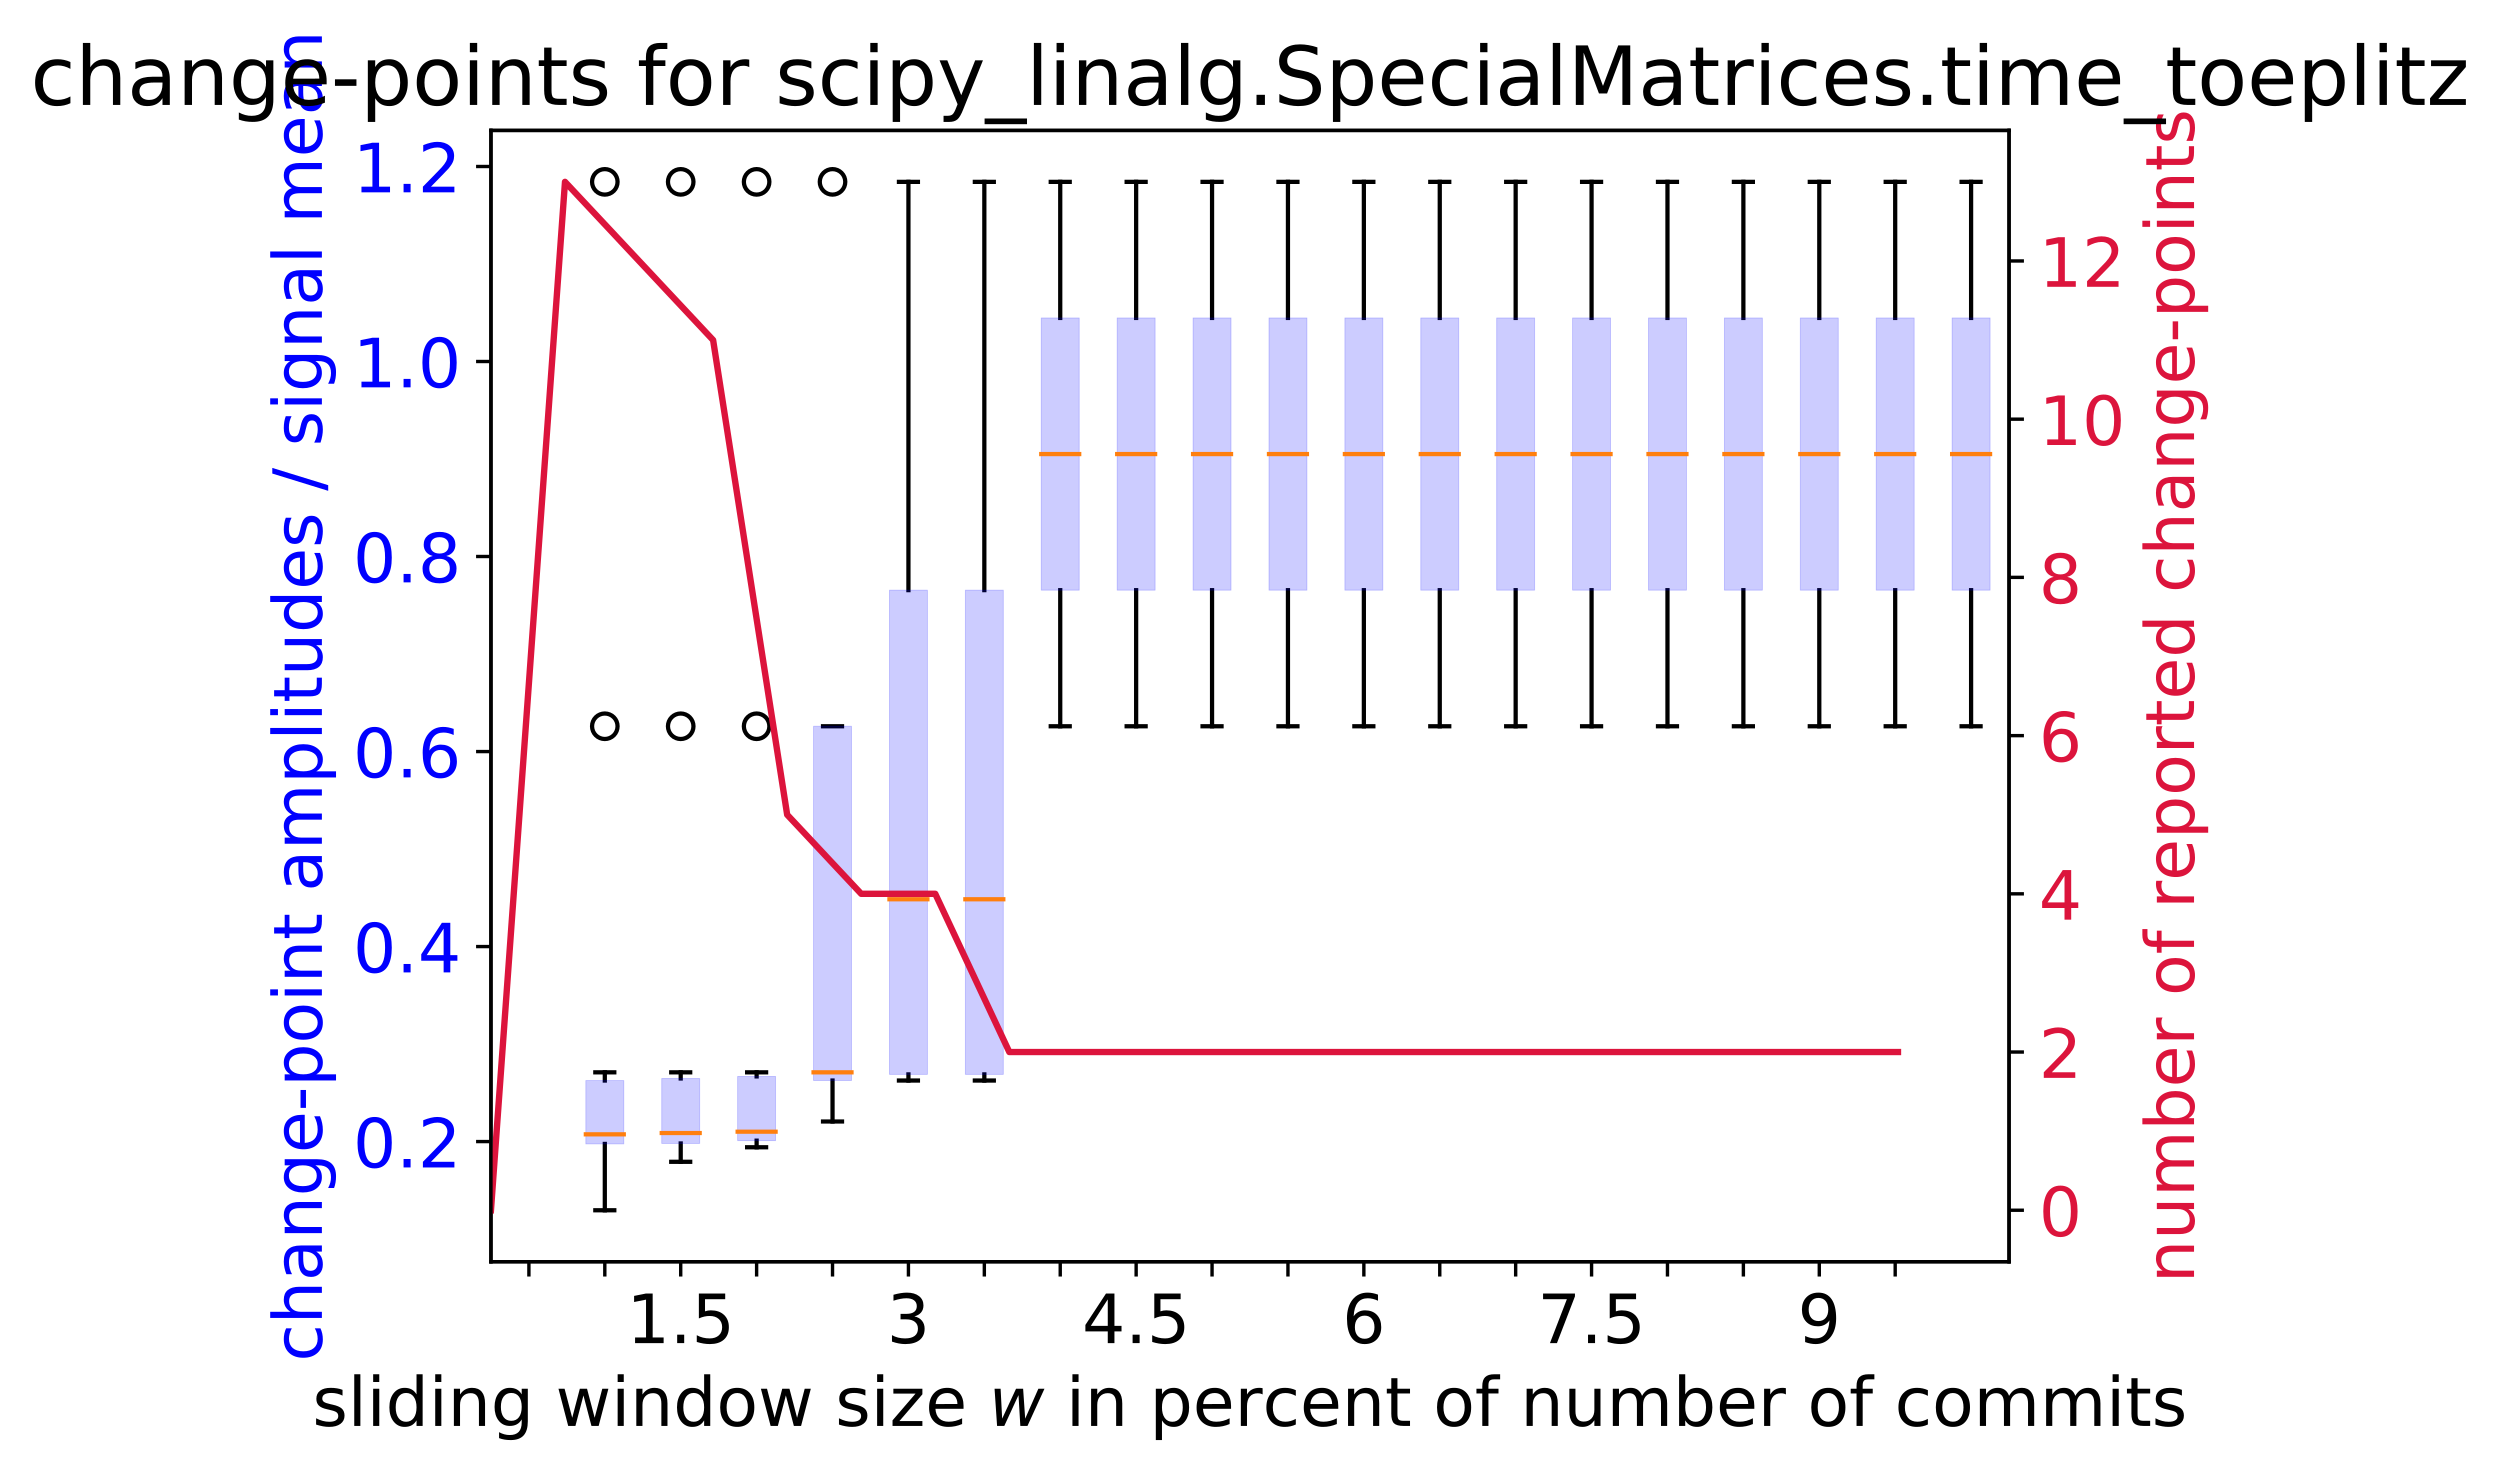 <?xml version="1.0" encoding="utf-8" standalone="no"?>
<!DOCTYPE svg PUBLIC "-//W3C//DTD SVG 1.1//EN"
  "http://www.w3.org/Graphics/SVG/1.1/DTD/svg11.dtd">
<!-- Created with matplotlib (https://matplotlib.org/) -->
<svg height="346.002pt" version="1.1" viewBox="0 0 588.105 346.002" width="588.105pt" xmlns="http://www.w3.org/2000/svg" xmlns:xlink="http://www.w3.org/1999/xlink">
 <defs>
  <style type="text/css">
*{stroke-linecap:butt;stroke-linejoin:round;}
  </style>
 </defs>
 <g id="figure_1">
  <g id="patch_1">
   <path d="M 0 346.002 
L 588.105 346.002 
L 588.105 0 
L 0 0 
z
" style="fill:#ffffff;"/>
  </g>
  <g id="axes_1">
   <g id="patch_2">
    <path d="M 115.493 296.797 
L 472.613 296.797 
L 472.613 30.685 
L 115.493 30.685 
z
" style="fill:#ffffff;"/>
   </g>
   <g id="matplotlib.axis_1">
    <g id="xtick_1">
     <g id="line2d_1">
      <defs>
       <path d="M 0 0 
L 0 3.5 
" id="ma2e51937df" style="stroke:#000000;stroke-width:0.8;"/>
      </defs>
      <g>
       <use style="stroke:#000000;stroke-width:0.8;" x="124.421" xlink:href="#ma2e51937df" y="296.797"/>
      </g>
     </g>
    </g>
    <g id="xtick_2">
     <g id="line2d_2">
      <g>
       <use style="stroke:#000000;stroke-width:0.8;" x="142.276" xlink:href="#ma2e51937df" y="296.797"/>
      </g>
     </g>
    </g>
    <g id="xtick_3">
     <g id="line2d_3">
      <g>
       <use style="stroke:#000000;stroke-width:0.8;" x="160.132" xlink:href="#ma2e51937df" y="296.797"/>
      </g>
     </g>
     <g id="text_1">
      <!-- 1.5 -->
      <defs>
       <path d="M 12.406 8.297 
L 28.516 8.297 
L 28.516 63.922 
L 10.984 60.406 
L 10.984 69.391 
L 28.422 72.906 
L 38.281 72.906 
L 38.281 8.297 
L 54.391 8.297 
L 54.391 0 
L 12.406 0 
z
" id="DejaVuSans-49"/>
       <path d="M 10.688 12.406 
L 21 12.406 
L 21 0 
L 10.688 0 
z
" id="DejaVuSans-46"/>
       <path d="M 10.797 72.906 
L 49.516 72.906 
L 49.516 64.594 
L 19.828 64.594 
L 19.828 46.734 
Q 21.969 47.469 24.109 47.828 
Q 26.266 48.188 28.422 48.188 
Q 40.625 48.188 47.75 41.5 
Q 54.891 34.812 54.891 23.391 
Q 54.891 11.625 47.562 5.094 
Q 40.234 -1.422 26.906 -1.422 
Q 22.312 -1.422 17.547 -0.641 
Q 12.797 0.141 7.719 1.703 
L 7.719 11.625 
Q 12.109 9.234 16.797 8.062 
Q 21.484 6.891 26.703 6.891 
Q 35.156 6.891 40.078 11.328 
Q 45.016 15.766 45.016 23.391 
Q 45.016 31 40.078 35.438 
Q 35.156 39.891 26.703 39.891 
Q 22.75 39.891 18.812 39.016 
Q 14.891 38.141 10.797 36.281 
z
" id="DejaVuSans-53"/>
      </defs>
      <g transform="translate(147.41 315.955)scale(0.16 -0.16)">
       <use xlink:href="#DejaVuSans-49"/>
       <use x="63.623" xlink:href="#DejaVuSans-46"/>
       <use x="95.41" xlink:href="#DejaVuSans-53"/>
      </g>
     </g>
    </g>
    <g id="xtick_4">
     <g id="line2d_4">
      <g>
       <use style="stroke:#000000;stroke-width:0.8;" x="177.988" xlink:href="#ma2e51937df" y="296.797"/>
      </g>
     </g>
    </g>
    <g id="xtick_5">
     <g id="line2d_5">
      <g>
       <use style="stroke:#000000;stroke-width:0.8;" x="195.845" xlink:href="#ma2e51937df" y="296.797"/>
      </g>
     </g>
    </g>
    <g id="xtick_6">
     <g id="line2d_6">
      <g>
       <use style="stroke:#000000;stroke-width:0.8;" x="213.701" xlink:href="#ma2e51937df" y="296.797"/>
      </g>
     </g>
     <g id="text_2">
      <!-- 3 -->
      <defs>
       <path d="M 40.578 39.312 
Q 47.656 37.797 51.625 33 
Q 55.609 28.219 55.609 21.188 
Q 55.609 10.406 48.188 4.484 
Q 40.766 -1.422 27.094 -1.422 
Q 22.516 -1.422 17.656 -0.516 
Q 12.797 0.391 7.625 2.203 
L 7.625 11.719 
Q 11.719 9.328 16.594 8.109 
Q 21.484 6.891 26.812 6.891 
Q 36.078 6.891 40.938 10.547 
Q 45.797 14.203 45.797 21.188 
Q 45.797 27.641 41.281 31.266 
Q 36.766 34.906 28.719 34.906 
L 20.219 34.906 
L 20.219 43.016 
L 29.109 43.016 
Q 36.375 43.016 40.234 45.922 
Q 44.094 48.828 44.094 54.297 
Q 44.094 59.906 40.109 62.906 
Q 36.141 65.922 28.719 65.922 
Q 24.656 65.922 20.016 65.031 
Q 15.375 64.156 9.812 62.312 
L 9.812 71.094 
Q 15.438 72.656 20.344 73.438 
Q 25.25 74.219 29.594 74.219 
Q 40.828 74.219 47.359 69.109 
Q 53.906 64.016 53.906 55.328 
Q 53.906 49.266 50.438 45.094 
Q 46.969 40.922 40.578 39.312 
z
" id="DejaVuSans-51"/>
      </defs>
      <g transform="translate(208.611 315.955)scale(0.16 -0.16)">
       <use xlink:href="#DejaVuSans-51"/>
      </g>
     </g>
    </g>
    <g id="xtick_7">
     <g id="line2d_7">
      <g>
       <use style="stroke:#000000;stroke-width:0.8;" x="231.556" xlink:href="#ma2e51937df" y="296.797"/>
      </g>
     </g>
    </g>
    <g id="xtick_8">
     <g id="line2d_8">
      <g>
       <use style="stroke:#000000;stroke-width:0.8;" x="249.412" xlink:href="#ma2e51937df" y="296.797"/>
      </g>
     </g>
    </g>
    <g id="xtick_9">
     <g id="line2d_9">
      <g>
       <use style="stroke:#000000;stroke-width:0.8;" x="267.269" xlink:href="#ma2e51937df" y="296.797"/>
      </g>
     </g>
     <g id="text_3">
      <!-- 4.5 -->
      <defs>
       <path d="M 37.797 64.312 
L 12.891 25.391 
L 37.797 25.391 
z
M 35.203 72.906 
L 47.609 72.906 
L 47.609 25.391 
L 58.016 25.391 
L 58.016 17.188 
L 47.609 17.188 
L 47.609 0 
L 37.797 0 
L 37.797 17.188 
L 4.891 17.188 
L 4.891 26.703 
z
" id="DejaVuSans-52"/>
      </defs>
      <g transform="translate(254.546 315.955)scale(0.16 -0.16)">
       <use xlink:href="#DejaVuSans-52"/>
       <use x="63.623" xlink:href="#DejaVuSans-46"/>
       <use x="95.41" xlink:href="#DejaVuSans-53"/>
      </g>
     </g>
    </g>
    <g id="xtick_10">
     <g id="line2d_10">
      <g>
       <use style="stroke:#000000;stroke-width:0.8;" x="285.125" xlink:href="#ma2e51937df" y="296.797"/>
      </g>
     </g>
    </g>
    <g id="xtick_11">
     <g id="line2d_11">
      <g>
       <use style="stroke:#000000;stroke-width:0.8;" x="302.981" xlink:href="#ma2e51937df" y="296.797"/>
      </g>
     </g>
    </g>
    <g id="xtick_12">
     <g id="line2d_12">
      <g>
       <use style="stroke:#000000;stroke-width:0.8;" x="320.837" xlink:href="#ma2e51937df" y="296.797"/>
      </g>
     </g>
     <g id="text_4">
      <!-- 6 -->
      <defs>
       <path d="M 33.016 40.375 
Q 26.375 40.375 22.484 35.828 
Q 18.609 31.297 18.609 23.391 
Q 18.609 15.531 22.484 10.953 
Q 26.375 6.391 33.016 6.391 
Q 39.656 6.391 43.531 10.953 
Q 47.406 15.531 47.406 23.391 
Q 47.406 31.297 43.531 35.828 
Q 39.656 40.375 33.016 40.375 
z
M 52.594 71.297 
L 52.594 62.312 
Q 48.875 64.062 45.094 64.984 
Q 41.312 65.922 37.594 65.922 
Q 27.828 65.922 22.672 59.328 
Q 17.531 52.734 16.797 39.406 
Q 19.672 43.656 24.016 45.922 
Q 28.375 48.188 33.594 48.188 
Q 44.578 48.188 50.953 41.516 
Q 57.328 34.859 57.328 23.391 
Q 57.328 12.156 50.688 5.359 
Q 44.047 -1.422 33.016 -1.422 
Q 20.359 -1.422 13.672 8.266 
Q 6.984 17.969 6.984 36.375 
Q 6.984 53.656 15.188 63.938 
Q 23.391 74.219 37.203 74.219 
Q 40.922 74.219 44.703 73.484 
Q 48.484 72.75 52.594 71.297 
z
" id="DejaVuSans-54"/>
      </defs>
      <g transform="translate(315.747 315.955)scale(0.16 -0.16)">
       <use xlink:href="#DejaVuSans-54"/>
      </g>
     </g>
    </g>
    <g id="xtick_13">
     <g id="line2d_13">
      <g>
       <use style="stroke:#000000;stroke-width:0.8;" x="338.692" xlink:href="#ma2e51937df" y="296.797"/>
      </g>
     </g>
    </g>
    <g id="xtick_14">
     <g id="line2d_14">
      <g>
       <use style="stroke:#000000;stroke-width:0.8;" x="356.548" xlink:href="#ma2e51937df" y="296.797"/>
      </g>
     </g>
    </g>
    <g id="xtick_15">
     <g id="line2d_15">
      <g>
       <use style="stroke:#000000;stroke-width:0.8;" x="374.404" xlink:href="#ma2e51937df" y="296.797"/>
      </g>
     </g>
     <g id="text_5">
      <!-- 7.5 -->
      <defs>
       <path d="M 8.203 72.906 
L 55.078 72.906 
L 55.078 68.703 
L 28.609 0 
L 18.312 0 
L 43.219 64.594 
L 8.203 64.594 
z
" id="DejaVuSans-55"/>
      </defs>
      <g transform="translate(361.682 315.955)scale(0.16 -0.16)">
       <use xlink:href="#DejaVuSans-55"/>
       <use x="63.623" xlink:href="#DejaVuSans-46"/>
       <use x="95.41" xlink:href="#DejaVuSans-53"/>
      </g>
     </g>
    </g>
    <g id="xtick_16">
     <g id="line2d_16">
      <g>
       <use style="stroke:#000000;stroke-width:0.8;" x="392.26" xlink:href="#ma2e51937df" y="296.797"/>
      </g>
     </g>
    </g>
    <g id="xtick_17">
     <g id="line2d_17">
      <g>
       <use style="stroke:#000000;stroke-width:0.8;" x="410.116" xlink:href="#ma2e51937df" y="296.797"/>
      </g>
     </g>
    </g>
    <g id="xtick_18">
     <g id="line2d_18">
      <g>
       <use style="stroke:#000000;stroke-width:0.8;" x="427.973" xlink:href="#ma2e51937df" y="296.797"/>
      </g>
     </g>
     <g id="text_6">
      <!-- 9 -->
      <defs>
       <path d="M 10.984 1.516 
L 10.984 10.5 
Q 14.703 8.734 18.5 7.812 
Q 22.312 6.891 25.984 6.891 
Q 35.75 6.891 40.891 13.453 
Q 46.047 20.016 46.781 33.406 
Q 43.953 29.203 39.594 26.953 
Q 35.25 24.703 29.984 24.703 
Q 19.047 24.703 12.672 31.312 
Q 6.297 37.938 6.297 49.422 
Q 6.297 60.641 12.938 67.422 
Q 19.578 74.219 30.609 74.219 
Q 43.266 74.219 49.922 64.516 
Q 56.594 54.828 56.594 36.375 
Q 56.594 19.141 48.406 8.859 
Q 40.234 -1.422 26.422 -1.422 
Q 22.703 -1.422 18.891 -0.688 
Q 15.094 0.047 10.984 1.516 
z
M 30.609 32.422 
Q 37.25 32.422 41.125 36.953 
Q 45.016 41.5 45.016 49.422 
Q 45.016 57.281 41.125 61.844 
Q 37.25 66.406 30.609 66.406 
Q 23.969 66.406 20.094 61.844 
Q 16.219 57.281 16.219 49.422 
Q 16.219 41.5 20.094 36.953 
Q 23.969 32.422 30.609 32.422 
z
" id="DejaVuSans-57"/>
      </defs>
      <g transform="translate(422.882 315.955)scale(0.16 -0.16)">
       <use xlink:href="#DejaVuSans-57"/>
      </g>
     </g>
    </g>
    <g id="xtick_19">
     <g id="line2d_19">
      <g>
       <use style="stroke:#000000;stroke-width:0.8;" x="445.829" xlink:href="#ma2e51937df" y="296.797"/>
      </g>
     </g>
    </g>
    <g id="text_7">
     <!-- sliding window size $w$ in percent of number of commits -->
     <defs>
      <path d="M 44.281 53.078 
L 44.281 44.578 
Q 40.484 46.531 36.375 47.5 
Q 32.281 48.484 27.875 48.484 
Q 21.188 48.484 17.844 46.438 
Q 14.5 44.391 14.5 40.281 
Q 14.5 37.156 16.891 35.375 
Q 19.281 33.594 26.516 31.984 
L 29.594 31.297 
Q 39.156 29.25 43.188 25.516 
Q 47.219 21.781 47.219 15.094 
Q 47.219 7.469 41.188 3.016 
Q 35.156 -1.422 24.609 -1.422 
Q 20.219 -1.422 15.453 -0.562 
Q 10.688 0.297 5.422 2 
L 5.422 11.281 
Q 10.406 8.688 15.234 7.391 
Q 20.062 6.109 24.812 6.109 
Q 31.156 6.109 34.562 8.281 
Q 37.984 10.453 37.984 14.406 
Q 37.984 18.062 35.516 20.016 
Q 33.062 21.969 24.703 23.781 
L 21.578 24.516 
Q 13.234 26.266 9.516 29.906 
Q 5.812 33.547 5.812 39.891 
Q 5.812 47.609 11.281 51.797 
Q 16.75 56 26.812 56 
Q 31.781 56 36.172 55.266 
Q 40.578 54.547 44.281 53.078 
z
" id="DejaVuSans-115"/>
      <path d="M 9.422 75.984 
L 18.406 75.984 
L 18.406 0 
L 9.422 0 
z
" id="DejaVuSans-108"/>
      <path d="M 9.422 54.688 
L 18.406 54.688 
L 18.406 0 
L 9.422 0 
z
M 9.422 75.984 
L 18.406 75.984 
L 18.406 64.594 
L 9.422 64.594 
z
" id="DejaVuSans-105"/>
      <path d="M 45.406 46.391 
L 45.406 75.984 
L 54.391 75.984 
L 54.391 0 
L 45.406 0 
L 45.406 8.203 
Q 42.578 3.328 38.25 0.953 
Q 33.938 -1.422 27.875 -1.422 
Q 17.969 -1.422 11.734 6.484 
Q 5.516 14.406 5.516 27.297 
Q 5.516 40.188 11.734 48.094 
Q 17.969 56 27.875 56 
Q 33.938 56 38.25 53.625 
Q 42.578 51.266 45.406 46.391 
z
M 14.797 27.297 
Q 14.797 17.391 18.875 11.75 
Q 22.953 6.109 30.078 6.109 
Q 37.203 6.109 41.297 11.75 
Q 45.406 17.391 45.406 27.297 
Q 45.406 37.203 41.297 42.844 
Q 37.203 48.484 30.078 48.484 
Q 22.953 48.484 18.875 42.844 
Q 14.797 37.203 14.797 27.297 
z
" id="DejaVuSans-100"/>
      <path d="M 54.891 33.016 
L 54.891 0 
L 45.906 0 
L 45.906 32.719 
Q 45.906 40.484 42.875 44.328 
Q 39.844 48.188 33.797 48.188 
Q 26.516 48.188 22.312 43.547 
Q 18.109 38.922 18.109 30.906 
L 18.109 0 
L 9.078 0 
L 9.078 54.688 
L 18.109 54.688 
L 18.109 46.188 
Q 21.344 51.125 25.703 53.562 
Q 30.078 56 35.797 56 
Q 45.219 56 50.047 50.172 
Q 54.891 44.344 54.891 33.016 
z
" id="DejaVuSans-110"/>
      <path d="M 45.406 27.984 
Q 45.406 37.75 41.375 43.109 
Q 37.359 48.484 30.078 48.484 
Q 22.859 48.484 18.828 43.109 
Q 14.797 37.75 14.797 27.984 
Q 14.797 18.266 18.828 12.891 
Q 22.859 7.516 30.078 7.516 
Q 37.359 7.516 41.375 12.891 
Q 45.406 18.266 45.406 27.984 
z
M 54.391 6.781 
Q 54.391 -7.172 48.188 -13.984 
Q 42 -20.797 29.203 -20.797 
Q 24.469 -20.797 20.266 -20.094 
Q 16.062 -19.391 12.109 -17.922 
L 12.109 -9.188 
Q 16.062 -11.328 19.922 -12.344 
Q 23.781 -13.375 27.781 -13.375 
Q 36.625 -13.375 41.016 -8.766 
Q 45.406 -4.156 45.406 5.172 
L 45.406 9.625 
Q 42.625 4.781 38.281 2.391 
Q 33.938 0 27.875 0 
Q 17.828 0 11.672 7.656 
Q 5.516 15.328 5.516 27.984 
Q 5.516 40.672 11.672 48.328 
Q 17.828 56 27.875 56 
Q 33.938 56 38.281 53.609 
Q 42.625 51.219 45.406 46.391 
L 45.406 54.688 
L 54.391 54.688 
z
" id="DejaVuSans-103"/>
      <path id="DejaVuSans-32"/>
      <path d="M 4.203 54.688 
L 13.188 54.688 
L 24.422 12.016 
L 35.594 54.688 
L 46.188 54.688 
L 57.422 12.016 
L 68.609 54.688 
L 77.594 54.688 
L 63.281 0 
L 52.688 0 
L 40.922 44.828 
L 29.109 0 
L 18.5 0 
z
" id="DejaVuSans-119"/>
      <path d="M 30.609 48.391 
Q 23.391 48.391 19.188 42.75 
Q 14.984 37.109 14.984 27.297 
Q 14.984 17.484 19.156 11.844 
Q 23.344 6.203 30.609 6.203 
Q 37.797 6.203 41.984 11.859 
Q 46.188 17.531 46.188 27.297 
Q 46.188 37.016 41.984 42.703 
Q 37.797 48.391 30.609 48.391 
z
M 30.609 56 
Q 42.328 56 49.016 48.375 
Q 55.719 40.766 55.719 27.297 
Q 55.719 13.875 49.016 6.219 
Q 42.328 -1.422 30.609 -1.422 
Q 18.844 -1.422 12.172 6.219 
Q 5.516 13.875 5.516 27.297 
Q 5.516 40.766 12.172 48.375 
Q 18.844 56 30.609 56 
z
" id="DejaVuSans-111"/>
      <path d="M 5.516 54.688 
L 48.188 54.688 
L 48.188 46.484 
L 14.406 7.172 
L 48.188 7.172 
L 48.188 0 
L 4.297 0 
L 4.297 8.203 
L 38.094 47.516 
L 5.516 47.516 
z
" id="DejaVuSans-122"/>
      <path d="M 56.203 29.594 
L 56.203 25.203 
L 14.891 25.203 
Q 15.484 15.922 20.484 11.062 
Q 25.484 6.203 34.422 6.203 
Q 39.594 6.203 44.453 7.469 
Q 49.312 8.734 54.109 11.281 
L 54.109 2.781 
Q 49.266 0.734 44.188 -0.344 
Q 39.109 -1.422 33.891 -1.422 
Q 20.797 -1.422 13.156 6.188 
Q 5.516 13.812 5.516 26.812 
Q 5.516 40.234 12.766 48.109 
Q 20.016 56 32.328 56 
Q 43.359 56 49.781 48.891 
Q 56.203 41.797 56.203 29.594 
z
M 47.219 32.234 
Q 47.125 39.594 43.094 43.984 
Q 39.062 48.391 32.422 48.391 
Q 24.906 48.391 20.391 44.141 
Q 15.875 39.891 15.188 32.172 
z
" id="DejaVuSans-101"/>
      <path d="M 8.5 54.688 
L 17.391 54.688 
L 19.672 10.688 
L 40.094 54.688 
L 50.484 54.688 
L 53.516 10.688 
L 72.906 54.688 
L 81.891 54.688 
L 56.891 0 
L 46.391 0 
L 43.703 45.312 
L 22.797 0 
L 12.203 0 
z
" id="DejaVuSans-Oblique-119"/>
      <path d="M 18.109 8.203 
L 18.109 -20.797 
L 9.078 -20.797 
L 9.078 54.688 
L 18.109 54.688 
L 18.109 46.391 
Q 20.953 51.266 25.266 53.625 
Q 29.594 56 35.594 56 
Q 45.562 56 51.781 48.094 
Q 58.016 40.188 58.016 27.297 
Q 58.016 14.406 51.781 6.484 
Q 45.562 -1.422 35.594 -1.422 
Q 29.594 -1.422 25.266 0.953 
Q 20.953 3.328 18.109 8.203 
z
M 48.688 27.297 
Q 48.688 37.203 44.609 42.844 
Q 40.531 48.484 33.406 48.484 
Q 26.266 48.484 22.188 42.844 
Q 18.109 37.203 18.109 27.297 
Q 18.109 17.391 22.188 11.75 
Q 26.266 6.109 33.406 6.109 
Q 40.531 6.109 44.609 11.75 
Q 48.688 17.391 48.688 27.297 
z
" id="DejaVuSans-112"/>
      <path d="M 41.109 46.297 
Q 39.594 47.172 37.812 47.578 
Q 36.031 48 33.891 48 
Q 26.266 48 22.188 43.047 
Q 18.109 38.094 18.109 28.812 
L 18.109 0 
L 9.078 0 
L 9.078 54.688 
L 18.109 54.688 
L 18.109 46.188 
Q 20.953 51.172 25.484 53.578 
Q 30.031 56 36.531 56 
Q 37.453 56 38.578 55.875 
Q 39.703 55.766 41.062 55.516 
z
" id="DejaVuSans-114"/>
      <path d="M 48.781 52.594 
L 48.781 44.188 
Q 44.969 46.297 41.141 47.344 
Q 37.312 48.391 33.406 48.391 
Q 24.656 48.391 19.812 42.844 
Q 14.984 37.312 14.984 27.297 
Q 14.984 17.281 19.812 11.734 
Q 24.656 6.203 33.406 6.203 
Q 37.312 6.203 41.141 7.25 
Q 44.969 8.297 48.781 10.406 
L 48.781 2.094 
Q 45.016 0.344 40.984 -0.531 
Q 36.969 -1.422 32.422 -1.422 
Q 20.062 -1.422 12.781 6.344 
Q 5.516 14.109 5.516 27.297 
Q 5.516 40.672 12.859 48.328 
Q 20.219 56 33.016 56 
Q 37.156 56 41.109 55.141 
Q 45.062 54.297 48.781 52.594 
z
" id="DejaVuSans-99"/>
      <path d="M 18.312 70.219 
L 18.312 54.688 
L 36.812 54.688 
L 36.812 47.703 
L 18.312 47.703 
L 18.312 18.016 
Q 18.312 11.328 20.141 9.422 
Q 21.969 7.516 27.594 7.516 
L 36.812 7.516 
L 36.812 0 
L 27.594 0 
Q 17.188 0 13.234 3.875 
Q 9.281 7.766 9.281 18.016 
L 9.281 47.703 
L 2.688 47.703 
L 2.688 54.688 
L 9.281 54.688 
L 9.281 70.219 
z
" id="DejaVuSans-116"/>
      <path d="M 37.109 75.984 
L 37.109 68.5 
L 28.516 68.5 
Q 23.688 68.5 21.797 66.547 
Q 19.922 64.594 19.922 59.516 
L 19.922 54.688 
L 34.719 54.688 
L 34.719 47.703 
L 19.922 47.703 
L 19.922 0 
L 10.891 0 
L 10.891 47.703 
L 2.297 47.703 
L 2.297 54.688 
L 10.891 54.688 
L 10.891 58.5 
Q 10.891 67.625 15.141 71.797 
Q 19.391 75.984 28.609 75.984 
z
" id="DejaVuSans-102"/>
      <path d="M 8.5 21.578 
L 8.5 54.688 
L 17.484 54.688 
L 17.484 21.922 
Q 17.484 14.156 20.5 10.266 
Q 23.531 6.391 29.594 6.391 
Q 36.859 6.391 41.078 11.031 
Q 45.312 15.672 45.312 23.688 
L 45.312 54.688 
L 54.297 54.688 
L 54.297 0 
L 45.312 0 
L 45.312 8.406 
Q 42.047 3.422 37.719 1 
Q 33.406 -1.422 27.688 -1.422 
Q 18.266 -1.422 13.375 4.438 
Q 8.5 10.297 8.5 21.578 
z
M 31.109 56 
z
" id="DejaVuSans-117"/>
      <path d="M 52 44.188 
Q 55.375 50.25 60.062 53.125 
Q 64.75 56 71.094 56 
Q 79.641 56 84.281 50.016 
Q 88.922 44.047 88.922 33.016 
L 88.922 0 
L 79.891 0 
L 79.891 32.719 
Q 79.891 40.578 77.094 44.375 
Q 74.312 48.188 68.609 48.188 
Q 61.625 48.188 57.562 43.547 
Q 53.516 38.922 53.516 30.906 
L 53.516 0 
L 44.484 0 
L 44.484 32.719 
Q 44.484 40.625 41.703 44.406 
Q 38.922 48.188 33.109 48.188 
Q 26.219 48.188 22.156 43.531 
Q 18.109 38.875 18.109 30.906 
L 18.109 0 
L 9.078 0 
L 9.078 54.688 
L 18.109 54.688 
L 18.109 46.188 
Q 21.188 51.219 25.484 53.609 
Q 29.781 56 35.688 56 
Q 41.656 56 45.828 52.969 
Q 50 49.953 52 44.188 
z
" id="DejaVuSans-109"/>
      <path d="M 48.688 27.297 
Q 48.688 37.203 44.609 42.844 
Q 40.531 48.484 33.406 48.484 
Q 26.266 48.484 22.188 42.844 
Q 18.109 37.203 18.109 27.297 
Q 18.109 17.391 22.188 11.75 
Q 26.266 6.109 33.406 6.109 
Q 40.531 6.109 44.609 11.75 
Q 48.688 17.391 48.688 27.297 
z
M 18.109 46.391 
Q 20.953 51.266 25.266 53.625 
Q 29.594 56 35.594 56 
Q 45.562 56 51.781 48.094 
Q 58.016 40.188 58.016 27.297 
Q 58.016 14.406 51.781 6.484 
Q 45.562 -1.422 35.594 -1.422 
Q 29.594 -1.422 25.266 0.953 
Q 20.953 3.328 18.109 8.203 
L 18.109 0 
L 9.078 0 
L 9.078 75.984 
L 18.109 75.984 
z
" id="DejaVuSans-98"/>
     </defs>
     <g transform="translate(73.493 335.442)scale(0.16 -0.16)">
      <use transform="translate(0 0.016)" xlink:href="#DejaVuSans-115"/>
      <use transform="translate(52.1 0.016)" xlink:href="#DejaVuSans-108"/>
      <use transform="translate(79.883 0.016)" xlink:href="#DejaVuSans-105"/>
      <use transform="translate(107.666 0.016)" xlink:href="#DejaVuSans-100"/>
      <use transform="translate(171.143 0.016)" xlink:href="#DejaVuSans-105"/>
      <use transform="translate(198.926 0.016)" xlink:href="#DejaVuSans-110"/>
      <use transform="translate(262.305 0.016)" xlink:href="#DejaVuSans-103"/>
      <use transform="translate(325.781 0.016)" xlink:href="#DejaVuSans-32"/>
      <use transform="translate(357.568 0.016)" xlink:href="#DejaVuSans-119"/>
      <use transform="translate(439.355 0.016)" xlink:href="#DejaVuSans-105"/>
      <use transform="translate(467.139 0.016)" xlink:href="#DejaVuSans-110"/>
      <use transform="translate(530.518 0.016)" xlink:href="#DejaVuSans-100"/>
      <use transform="translate(593.994 0.016)" xlink:href="#DejaVuSans-111"/>
      <use transform="translate(655.176 0.016)" xlink:href="#DejaVuSans-119"/>
      <use transform="translate(736.963 0.016)" xlink:href="#DejaVuSans-32"/>
      <use transform="translate(768.75 0.016)" xlink:href="#DejaVuSans-115"/>
      <use transform="translate(820.85 0.016)" xlink:href="#DejaVuSans-105"/>
      <use transform="translate(848.633 0.016)" xlink:href="#DejaVuSans-122"/>
      <use transform="translate(901.123 0.016)" xlink:href="#DejaVuSans-101"/>
      <use transform="translate(962.646 0.016)" xlink:href="#DejaVuSans-32"/>
      <use transform="translate(994.434 0.016)" xlink:href="#DejaVuSans-Oblique-119"/>
      <use transform="translate(1076.221 0.016)" xlink:href="#DejaVuSans-32"/>
      <use transform="translate(1108.008 0.016)" xlink:href="#DejaVuSans-105"/>
      <use transform="translate(1135.791 0.016)" xlink:href="#DejaVuSans-110"/>
      <use transform="translate(1199.17 0.016)" xlink:href="#DejaVuSans-32"/>
      <use transform="translate(1230.957 0.016)" xlink:href="#DejaVuSans-112"/>
      <use transform="translate(1294.434 0.016)" xlink:href="#DejaVuSans-101"/>
      <use transform="translate(1355.957 0.016)" xlink:href="#DejaVuSans-114"/>
      <use transform="translate(1397.07 0.016)" xlink:href="#DejaVuSans-99"/>
      <use transform="translate(1452.051 0.016)" xlink:href="#DejaVuSans-101"/>
      <use transform="translate(1513.574 0.016)" xlink:href="#DejaVuSans-110"/>
      <use transform="translate(1576.953 0.016)" xlink:href="#DejaVuSans-116"/>
      <use transform="translate(1616.162 0.016)" xlink:href="#DejaVuSans-32"/>
      <use transform="translate(1647.949 0.016)" xlink:href="#DejaVuSans-111"/>
      <use transform="translate(1709.131 0.016)" xlink:href="#DejaVuSans-102"/>
      <use transform="translate(1744.336 0.016)" xlink:href="#DejaVuSans-32"/>
      <use transform="translate(1776.123 0.016)" xlink:href="#DejaVuSans-110"/>
      <use transform="translate(1839.502 0.016)" xlink:href="#DejaVuSans-117"/>
      <use transform="translate(1902.881 0.016)" xlink:href="#DejaVuSans-109"/>
      <use transform="translate(2000.293 0.016)" xlink:href="#DejaVuSans-98"/>
      <use transform="translate(2063.77 0.016)" xlink:href="#DejaVuSans-101"/>
      <use transform="translate(2125.293 0.016)" xlink:href="#DejaVuSans-114"/>
      <use transform="translate(2166.406 0.016)" xlink:href="#DejaVuSans-32"/>
      <use transform="translate(2198.193 0.016)" xlink:href="#DejaVuSans-111"/>
      <use transform="translate(2259.375 0.016)" xlink:href="#DejaVuSans-102"/>
      <use transform="translate(2294.58 0.016)" xlink:href="#DejaVuSans-32"/>
      <use transform="translate(2326.367 0.016)" xlink:href="#DejaVuSans-99"/>
      <use transform="translate(2381.348 0.016)" xlink:href="#DejaVuSans-111"/>
      <use transform="translate(2442.529 0.016)" xlink:href="#DejaVuSans-109"/>
      <use transform="translate(2539.941 0.016)" xlink:href="#DejaVuSans-109"/>
      <use transform="translate(2637.354 0.016)" xlink:href="#DejaVuSans-105"/>
      <use transform="translate(2665.137 0.016)" xlink:href="#DejaVuSans-116"/>
      <use transform="translate(2704.346 0.016)" xlink:href="#DejaVuSans-115"/>
     </g>
    </g>
   </g>
   <g id="matplotlib.axis_2">
    <g id="ytick_1">
     <g id="line2d_20">
      <defs>
       <path d="M 0 0 
L -3.5 0 
" id="m3c247a8562" style="stroke:#000000;stroke-width:0.8;"/>
      </defs>
      <g>
       <use style="stroke:#000000;stroke-width:0.8;" x="115.493" xlink:href="#m3c247a8562" y="268.552"/>
      </g>
     </g>
     <g id="text_8">
      <!-- 0.2 -->
      <defs>
       <path d="M 31.781 66.406 
Q 24.172 66.406 20.328 58.906 
Q 16.5 51.422 16.5 36.375 
Q 16.5 21.391 20.328 13.891 
Q 24.172 6.391 31.781 6.391 
Q 39.453 6.391 43.281 13.891 
Q 47.125 21.391 47.125 36.375 
Q 47.125 51.422 43.281 58.906 
Q 39.453 66.406 31.781 66.406 
z
M 31.781 74.219 
Q 44.047 74.219 50.516 64.516 
Q 56.984 54.828 56.984 36.375 
Q 56.984 17.969 50.516 8.266 
Q 44.047 -1.422 31.781 -1.422 
Q 19.531 -1.422 13.062 8.266 
Q 6.594 17.969 6.594 36.375 
Q 6.594 54.828 13.062 64.516 
Q 19.531 74.219 31.781 74.219 
z
" id="DejaVuSans-48"/>
       <path d="M 19.188 8.297 
L 53.609 8.297 
L 53.609 0 
L 7.328 0 
L 7.328 8.297 
Q 12.938 14.109 22.625 23.891 
Q 32.328 33.688 34.812 36.531 
Q 39.547 41.844 41.422 45.531 
Q 43.312 49.219 43.312 52.781 
Q 43.312 58.594 39.234 62.25 
Q 35.156 65.922 28.609 65.922 
Q 23.969 65.922 18.812 64.312 
Q 13.672 62.703 7.812 59.422 
L 7.812 69.391 
Q 13.766 71.781 18.938 73 
Q 24.125 74.219 28.422 74.219 
Q 39.75 74.219 46.484 68.547 
Q 53.219 62.891 53.219 53.422 
Q 53.219 48.922 51.531 44.891 
Q 49.859 40.875 45.406 35.406 
Q 44.188 33.984 37.641 27.219 
Q 31.109 20.453 19.188 8.297 
z
" id="DejaVuSans-50"/>
      </defs>
      <g style="fill:#0000ff;" transform="translate(83.047 274.631)scale(0.16 -0.16)">
       <use xlink:href="#DejaVuSans-48"/>
       <use x="63.623" xlink:href="#DejaVuSans-46"/>
       <use x="95.41" xlink:href="#DejaVuSans-50"/>
      </g>
     </g>
    </g>
    <g id="ytick_2">
     <g id="line2d_21">
      <g>
       <use style="stroke:#000000;stroke-width:0.8;" x="115.493" xlink:href="#m3c247a8562" y="222.674"/>
      </g>
     </g>
     <g id="text_9">
      <!-- 0.4 -->
      <g style="fill:#0000ff;" transform="translate(83.047 228.753)scale(0.16 -0.16)">
       <use xlink:href="#DejaVuSans-48"/>
       <use x="63.623" xlink:href="#DejaVuSans-46"/>
       <use x="95.41" xlink:href="#DejaVuSans-52"/>
      </g>
     </g>
    </g>
    <g id="ytick_3">
     <g id="line2d_22">
      <g>
       <use style="stroke:#000000;stroke-width:0.8;" x="115.493" xlink:href="#m3c247a8562" y="176.796"/>
      </g>
     </g>
     <g id="text_10">
      <!-- 0.6 -->
      <g style="fill:#0000ff;" transform="translate(83.047 182.875)scale(0.16 -0.16)">
       <use xlink:href="#DejaVuSans-48"/>
       <use x="63.623" xlink:href="#DejaVuSans-46"/>
       <use x="95.41" xlink:href="#DejaVuSans-54"/>
      </g>
     </g>
    </g>
    <g id="ytick_4">
     <g id="line2d_23">
      <g>
       <use style="stroke:#000000;stroke-width:0.8;" x="115.493" xlink:href="#m3c247a8562" y="130.918"/>
      </g>
     </g>
     <g id="text_11">
      <!-- 0.8 -->
      <defs>
       <path d="M 31.781 34.625 
Q 24.75 34.625 20.719 30.859 
Q 16.703 27.094 16.703 20.516 
Q 16.703 13.922 20.719 10.156 
Q 24.75 6.391 31.781 6.391 
Q 38.812 6.391 42.859 10.172 
Q 46.922 13.969 46.922 20.516 
Q 46.922 27.094 42.891 30.859 
Q 38.875 34.625 31.781 34.625 
z
M 21.922 38.812 
Q 15.578 40.375 12.031 44.719 
Q 8.5 49.078 8.5 55.328 
Q 8.5 64.062 14.719 69.141 
Q 20.953 74.219 31.781 74.219 
Q 42.672 74.219 48.875 69.141 
Q 55.078 64.062 55.078 55.328 
Q 55.078 49.078 51.531 44.719 
Q 48 40.375 41.703 38.812 
Q 48.828 37.156 52.797 32.312 
Q 56.781 27.484 56.781 20.516 
Q 56.781 9.906 50.312 4.234 
Q 43.844 -1.422 31.781 -1.422 
Q 19.734 -1.422 13.25 4.234 
Q 6.781 9.906 6.781 20.516 
Q 6.781 27.484 10.781 32.312 
Q 14.797 37.156 21.922 38.812 
z
M 18.312 54.391 
Q 18.312 48.734 21.844 45.562 
Q 25.391 42.391 31.781 42.391 
Q 38.141 42.391 41.719 45.562 
Q 45.312 48.734 45.312 54.391 
Q 45.312 60.062 41.719 63.234 
Q 38.141 66.406 31.781 66.406 
Q 25.391 66.406 21.844 63.234 
Q 18.312 60.062 18.312 54.391 
z
" id="DejaVuSans-56"/>
      </defs>
      <g style="fill:#0000ff;" transform="translate(83.047 136.997)scale(0.16 -0.16)">
       <use xlink:href="#DejaVuSans-48"/>
       <use x="63.623" xlink:href="#DejaVuSans-46"/>
       <use x="95.41" xlink:href="#DejaVuSans-56"/>
      </g>
     </g>
    </g>
    <g id="ytick_5">
     <g id="line2d_24">
      <g>
       <use style="stroke:#000000;stroke-width:0.8;" x="115.493" xlink:href="#m3c247a8562" y="85.04"/>
      </g>
     </g>
     <g id="text_12">
      <!-- 1.0 -->
      <g style="fill:#0000ff;" transform="translate(83.047 91.119)scale(0.16 -0.16)">
       <use xlink:href="#DejaVuSans-49"/>
       <use x="63.623" xlink:href="#DejaVuSans-46"/>
       <use x="95.41" xlink:href="#DejaVuSans-48"/>
      </g>
     </g>
    </g>
    <g id="ytick_6">
     <g id="line2d_25">
      <g>
       <use style="stroke:#000000;stroke-width:0.8;" x="115.493" xlink:href="#m3c247a8562" y="39.162"/>
      </g>
     </g>
     <g id="text_13">
      <!-- 1.2 -->
      <g style="fill:#0000ff;" transform="translate(83.047 45.241)scale(0.16 -0.16)">
       <use xlink:href="#DejaVuSans-49"/>
       <use x="63.623" xlink:href="#DejaVuSans-46"/>
       <use x="95.41" xlink:href="#DejaVuSans-50"/>
      </g>
     </g>
    </g>
    <g id="text_14">
     <!-- change-point amplitudes / signal mean -->
     <defs>
      <path d="M 54.891 33.016 
L 54.891 0 
L 45.906 0 
L 45.906 32.719 
Q 45.906 40.484 42.875 44.328 
Q 39.844 48.188 33.797 48.188 
Q 26.516 48.188 22.312 43.547 
Q 18.109 38.922 18.109 30.906 
L 18.109 0 
L 9.078 0 
L 9.078 75.984 
L 18.109 75.984 
L 18.109 46.188 
Q 21.344 51.125 25.703 53.562 
Q 30.078 56 35.797 56 
Q 45.219 56 50.047 50.172 
Q 54.891 44.344 54.891 33.016 
z
" id="DejaVuSans-104"/>
      <path d="M 34.281 27.484 
Q 23.391 27.484 19.188 25 
Q 14.984 22.516 14.984 16.5 
Q 14.984 11.719 18.141 8.906 
Q 21.297 6.109 26.703 6.109 
Q 34.188 6.109 38.703 11.406 
Q 43.219 16.703 43.219 25.484 
L 43.219 27.484 
z
M 52.203 31.203 
L 52.203 0 
L 43.219 0 
L 43.219 8.297 
Q 40.141 3.328 35.547 0.953 
Q 30.953 -1.422 24.312 -1.422 
Q 15.922 -1.422 10.953 3.297 
Q 6 8.016 6 15.922 
Q 6 25.141 12.172 29.828 
Q 18.359 34.516 30.609 34.516 
L 43.219 34.516 
L 43.219 35.406 
Q 43.219 41.609 39.141 45 
Q 35.062 48.391 27.688 48.391 
Q 23 48.391 18.547 47.266 
Q 14.109 46.141 10.016 43.891 
L 10.016 52.203 
Q 14.938 54.109 19.578 55.047 
Q 24.219 56 28.609 56 
Q 40.484 56 46.344 49.844 
Q 52.203 43.703 52.203 31.203 
z
" id="DejaVuSans-97"/>
      <path d="M 4.891 31.391 
L 31.203 31.391 
L 31.203 23.391 
L 4.891 23.391 
z
" id="DejaVuSans-45"/>
      <path d="M 25.391 72.906 
L 33.688 72.906 
L 8.297 -9.281 
L 0 -9.281 
z
" id="DejaVuSans-47"/>
     </defs>
     <g style="fill:#0000ff;" transform="translate(75.72 320.283)rotate(-90)scale(0.16 -0.16)">
      <use xlink:href="#DejaVuSans-99"/>
      <use x="54.98" xlink:href="#DejaVuSans-104"/>
      <use x="118.359" xlink:href="#DejaVuSans-97"/>
      <use x="179.639" xlink:href="#DejaVuSans-110"/>
      <use x="243.018" xlink:href="#DejaVuSans-103"/>
      <use x="306.494" xlink:href="#DejaVuSans-101"/>
      <use x="368.018" xlink:href="#DejaVuSans-45"/>
      <use x="404.102" xlink:href="#DejaVuSans-112"/>
      <use x="467.578" xlink:href="#DejaVuSans-111"/>
      <use x="528.76" xlink:href="#DejaVuSans-105"/>
      <use x="556.543" xlink:href="#DejaVuSans-110"/>
      <use x="619.922" xlink:href="#DejaVuSans-116"/>
      <use x="659.131" xlink:href="#DejaVuSans-32"/>
      <use x="690.918" xlink:href="#DejaVuSans-97"/>
      <use x="752.197" xlink:href="#DejaVuSans-109"/>
      <use x="849.609" xlink:href="#DejaVuSans-112"/>
      <use x="913.086" xlink:href="#DejaVuSans-108"/>
      <use x="940.869" xlink:href="#DejaVuSans-105"/>
      <use x="968.652" xlink:href="#DejaVuSans-116"/>
      <use x="1007.861" xlink:href="#DejaVuSans-117"/>
      <use x="1071.24" xlink:href="#DejaVuSans-100"/>
      <use x="1134.717" xlink:href="#DejaVuSans-101"/>
      <use x="1196.24" xlink:href="#DejaVuSans-115"/>
      <use x="1248.34" xlink:href="#DejaVuSans-32"/>
      <use x="1280.127" xlink:href="#DejaVuSans-47"/>
      <use x="1313.818" xlink:href="#DejaVuSans-32"/>
      <use x="1345.605" xlink:href="#DejaVuSans-115"/>
      <use x="1397.705" xlink:href="#DejaVuSans-105"/>
      <use x="1425.488" xlink:href="#DejaVuSans-103"/>
      <use x="1488.965" xlink:href="#DejaVuSans-110"/>
      <use x="1552.344" xlink:href="#DejaVuSans-97"/>
      <use x="1613.623" xlink:href="#DejaVuSans-108"/>
      <use x="1641.406" xlink:href="#DejaVuSans-32"/>
      <use x="1673.193" xlink:href="#DejaVuSans-109"/>
      <use x="1770.605" xlink:href="#DejaVuSans-101"/>
      <use x="1832.129" xlink:href="#DejaVuSans-97"/>
      <use x="1893.408" xlink:href="#DejaVuSans-110"/>
     </g>
    </g>
   </g>
   <g id="line2d_26">
    <path clip-path="url(#p2f042a325c)" d="M 0 0 
" style="fill:none;stroke:#000000;stroke-linecap:square;"/>
   </g>
   <g id="line2d_27">
    <path clip-path="url(#p2f042a325c)" d="M 0 0 
" style="fill:none;stroke:#000000;stroke-linecap:square;"/>
   </g>
   <g id="line2d_28">
    <path clip-path="url(#p2f042a325c)" d="M 0 0 
" style="fill:none;stroke:#000000;stroke-linecap:square;"/>
   </g>
   <g id="line2d_29">
    <path clip-path="url(#p2f042a325c)" d="M 0 0 
" style="fill:none;stroke:#000000;stroke-linecap:square;"/>
   </g>
   <g id="line2d_30"/>
   <g id="line2d_31">
    <path clip-path="url(#p2f042a325c)" d="M 142.276 269.1 
L 142.276 284.701 
" style="fill:none;stroke:#000000;stroke-linecap:square;"/>
   </g>
   <g id="line2d_32">
    <path clip-path="url(#p2f042a325c)" d="M 142.276 254.188 
L 142.276 252.255 
" style="fill:none;stroke:#000000;stroke-linecap:square;"/>
   </g>
   <g id="line2d_33">
    <path clip-path="url(#p2f042a325c)" d="M 140.044 284.701 
L 144.508 284.701 
" style="fill:none;stroke:#000000;stroke-linecap:square;"/>
   </g>
   <g id="line2d_34">
    <path clip-path="url(#p2f042a325c)" d="M 140.044 252.255 
L 144.508 252.255 
" style="fill:none;stroke:#000000;stroke-linecap:square;"/>
   </g>
   <g id="line2d_35">
    <defs>
     <path d="M 0 3 
C 0.796 3 1.559 2.684 2.121 2.121 
C 2.684 1.559 3 0.796 3 0 
C 3 -0.796 2.684 -1.559 2.121 -2.121 
C 1.559 -2.684 0.796 -3 0 -3 
C -0.796 -3 -1.559 -2.684 -2.121 -2.121 
C -2.684 -1.559 -3 -0.796 -3 0 
C -3 0.796 -2.684 1.559 -2.121 2.121 
C -1.559 2.684 -0.796 3 0 3 
z
" id="mf682b956f7" style="stroke:#000000;"/>
    </defs>
    <g clip-path="url(#p2f042a325c)">
     <use style="fill-opacity:0;stroke:#000000;" x="142.276" xlink:href="#mf682b956f7" y="42.781"/>
     <use style="fill-opacity:0;stroke:#000000;" x="142.276" xlink:href="#mf682b956f7" y="170.846"/>
    </g>
   </g>
   <g id="line2d_36">
    <path clip-path="url(#p2f042a325c)" d="M 160.132 268.99 
L 160.132 273.305 
" style="fill:none;stroke:#000000;stroke-linecap:square;"/>
   </g>
   <g id="line2d_37">
    <path clip-path="url(#p2f042a325c)" d="M 160.132 253.705 
L 160.132 252.255 
" style="fill:none;stroke:#000000;stroke-linecap:square;"/>
   </g>
   <g id="line2d_38">
    <path clip-path="url(#p2f042a325c)" d="M 157.9 273.305 
L 162.364 273.305 
" style="fill:none;stroke:#000000;stroke-linecap:square;"/>
   </g>
   <g id="line2d_39">
    <path clip-path="url(#p2f042a325c)" d="M 157.9 252.255 
L 162.364 252.255 
" style="fill:none;stroke:#000000;stroke-linecap:square;"/>
   </g>
   <g id="line2d_40">
    <g clip-path="url(#p2f042a325c)">
     <use style="fill-opacity:0;stroke:#000000;" x="160.132" xlink:href="#mf682b956f7" y="42.781"/>
     <use style="fill-opacity:0;stroke:#000000;" x="160.132" xlink:href="#mf682b956f7" y="170.846"/>
    </g>
   </g>
   <g id="line2d_41">
    <path clip-path="url(#p2f042a325c)" d="M 177.988 268.33 
L 177.988 269.891 
" style="fill:none;stroke:#000000;stroke-linecap:square;"/>
   </g>
   <g id="line2d_42">
    <path clip-path="url(#p2f042a325c)" d="M 177.988 253.222 
L 177.988 252.255 
" style="fill:none;stroke:#000000;stroke-linecap:square;"/>
   </g>
   <g id="line2d_43">
    <path clip-path="url(#p2f042a325c)" d="M 175.756 269.891 
L 180.22 269.891 
" style="fill:none;stroke:#000000;stroke-linecap:square;"/>
   </g>
   <g id="line2d_44">
    <path clip-path="url(#p2f042a325c)" d="M 175.756 252.255 
L 180.22 252.255 
" style="fill:none;stroke:#000000;stroke-linecap:square;"/>
   </g>
   <g id="line2d_45">
    <g clip-path="url(#p2f042a325c)">
     <use style="fill-opacity:0;stroke:#000000;" x="177.988" xlink:href="#mf682b956f7" y="42.781"/>
     <use style="fill-opacity:0;stroke:#000000;" x="177.988" xlink:href="#mf682b956f7" y="170.846"/>
    </g>
   </g>
   <g id="line2d_46">
    <path clip-path="url(#p2f042a325c)" d="M 195.845 254.188 
L 195.845 263.824 
" style="fill:none;stroke:#000000;stroke-linecap:square;"/>
   </g>
   <g id="line2d_47">
    <path clip-path="url(#p2f042a325c)" d="M 195.845 170.846 
L 195.845 170.846 
" style="fill:none;stroke:#000000;stroke-linecap:square;"/>
   </g>
   <g id="line2d_48">
    <path clip-path="url(#p2f042a325c)" d="M 193.613 263.824 
L 198.077 263.824 
" style="fill:none;stroke:#000000;stroke-linecap:square;"/>
   </g>
   <g id="line2d_49">
    <path clip-path="url(#p2f042a325c)" d="M 193.613 170.846 
L 198.077 170.846 
" style="fill:none;stroke:#000000;stroke-linecap:square;"/>
   </g>
   <g id="line2d_50">
    <g clip-path="url(#p2f042a325c)">
     <use style="fill-opacity:0;stroke:#000000;" x="195.845" xlink:href="#mf682b956f7" y="42.781"/>
    </g>
   </g>
   <g id="line2d_51">
    <path clip-path="url(#p2f042a325c)" d="M 213.701 252.739 
L 213.701 254.188 
" style="fill:none;stroke:#000000;stroke-linecap:square;"/>
   </g>
   <g id="line2d_52">
    <path clip-path="url(#p2f042a325c)" d="M 213.701 138.83 
L 213.701 42.781 
" style="fill:none;stroke:#000000;stroke-linecap:square;"/>
   </g>
   <g id="line2d_53">
    <path clip-path="url(#p2f042a325c)" d="M 211.469 254.188 
L 215.933 254.188 
" style="fill:none;stroke:#000000;stroke-linecap:square;"/>
   </g>
   <g id="line2d_54">
    <path clip-path="url(#p2f042a325c)" d="M 211.469 42.781 
L 215.933 42.781 
" style="fill:none;stroke:#000000;stroke-linecap:square;"/>
   </g>
   <g id="line2d_55"/>
   <g id="line2d_56">
    <path clip-path="url(#p2f042a325c)" d="M 231.556 252.739 
L 231.556 254.188 
" style="fill:none;stroke:#000000;stroke-linecap:square;"/>
   </g>
   <g id="line2d_57">
    <path clip-path="url(#p2f042a325c)" d="M 231.556 138.83 
L 231.556 42.781 
" style="fill:none;stroke:#000000;stroke-linecap:square;"/>
   </g>
   <g id="line2d_58">
    <path clip-path="url(#p2f042a325c)" d="M 229.325 254.188 
L 233.788 254.188 
" style="fill:none;stroke:#000000;stroke-linecap:square;"/>
   </g>
   <g id="line2d_59">
    <path clip-path="url(#p2f042a325c)" d="M 229.325 42.781 
L 233.788 42.781 
" style="fill:none;stroke:#000000;stroke-linecap:square;"/>
   </g>
   <g id="line2d_60"/>
   <g id="line2d_61">
    <path clip-path="url(#p2f042a325c)" d="M 249.412 138.83 
L 249.412 170.846 
" style="fill:none;stroke:#000000;stroke-linecap:square;"/>
   </g>
   <g id="line2d_62">
    <path clip-path="url(#p2f042a325c)" d="M 249.412 74.797 
L 249.412 42.781 
" style="fill:none;stroke:#000000;stroke-linecap:square;"/>
   </g>
   <g id="line2d_63">
    <path clip-path="url(#p2f042a325c)" d="M 247.18 170.846 
L 251.644 170.846 
" style="fill:none;stroke:#000000;stroke-linecap:square;"/>
   </g>
   <g id="line2d_64">
    <path clip-path="url(#p2f042a325c)" d="M 247.18 42.781 
L 251.644 42.781 
" style="fill:none;stroke:#000000;stroke-linecap:square;"/>
   </g>
   <g id="line2d_65"/>
   <g id="line2d_66">
    <path clip-path="url(#p2f042a325c)" d="M 267.269 138.83 
L 267.269 170.846 
" style="fill:none;stroke:#000000;stroke-linecap:square;"/>
   </g>
   <g id="line2d_67">
    <path clip-path="url(#p2f042a325c)" d="M 267.269 74.797 
L 267.269 42.781 
" style="fill:none;stroke:#000000;stroke-linecap:square;"/>
   </g>
   <g id="line2d_68">
    <path clip-path="url(#p2f042a325c)" d="M 265.036 170.846 
L 269.5 170.846 
" style="fill:none;stroke:#000000;stroke-linecap:square;"/>
   </g>
   <g id="line2d_69">
    <path clip-path="url(#p2f042a325c)" d="M 265.036 42.781 
L 269.5 42.781 
" style="fill:none;stroke:#000000;stroke-linecap:square;"/>
   </g>
   <g id="line2d_70"/>
   <g id="line2d_71">
    <path clip-path="url(#p2f042a325c)" d="M 285.125 138.83 
L 285.125 170.846 
" style="fill:none;stroke:#000000;stroke-linecap:square;"/>
   </g>
   <g id="line2d_72">
    <path clip-path="url(#p2f042a325c)" d="M 285.125 74.797 
L 285.125 42.781 
" style="fill:none;stroke:#000000;stroke-linecap:square;"/>
   </g>
   <g id="line2d_73">
    <path clip-path="url(#p2f042a325c)" d="M 282.892 170.846 
L 287.356 170.846 
" style="fill:none;stroke:#000000;stroke-linecap:square;"/>
   </g>
   <g id="line2d_74">
    <path clip-path="url(#p2f042a325c)" d="M 282.892 42.781 
L 287.356 42.781 
" style="fill:none;stroke:#000000;stroke-linecap:square;"/>
   </g>
   <g id="line2d_75"/>
   <g id="line2d_76">
    <path clip-path="url(#p2f042a325c)" d="M 302.981 138.83 
L 302.981 170.846 
" style="fill:none;stroke:#000000;stroke-linecap:square;"/>
   </g>
   <g id="line2d_77">
    <path clip-path="url(#p2f042a325c)" d="M 302.981 74.797 
L 302.981 42.781 
" style="fill:none;stroke:#000000;stroke-linecap:square;"/>
   </g>
   <g id="line2d_78">
    <path clip-path="url(#p2f042a325c)" d="M 300.748 170.846 
L 305.212 170.846 
" style="fill:none;stroke:#000000;stroke-linecap:square;"/>
   </g>
   <g id="line2d_79">
    <path clip-path="url(#p2f042a325c)" d="M 300.748 42.781 
L 305.212 42.781 
" style="fill:none;stroke:#000000;stroke-linecap:square;"/>
   </g>
   <g id="line2d_80"/>
   <g id="line2d_81">
    <path clip-path="url(#p2f042a325c)" d="M 320.837 138.83 
L 320.837 170.846 
" style="fill:none;stroke:#000000;stroke-linecap:square;"/>
   </g>
   <g id="line2d_82">
    <path clip-path="url(#p2f042a325c)" d="M 320.837 74.797 
L 320.837 42.781 
" style="fill:none;stroke:#000000;stroke-linecap:square;"/>
   </g>
   <g id="line2d_83">
    <path clip-path="url(#p2f042a325c)" d="M 318.604 170.846 
L 323.068 170.846 
" style="fill:none;stroke:#000000;stroke-linecap:square;"/>
   </g>
   <g id="line2d_84">
    <path clip-path="url(#p2f042a325c)" d="M 318.604 42.781 
L 323.068 42.781 
" style="fill:none;stroke:#000000;stroke-linecap:square;"/>
   </g>
   <g id="line2d_85"/>
   <g id="line2d_86">
    <path clip-path="url(#p2f042a325c)" d="M 338.692 138.83 
L 338.692 170.846 
" style="fill:none;stroke:#000000;stroke-linecap:square;"/>
   </g>
   <g id="line2d_87">
    <path clip-path="url(#p2f042a325c)" d="M 338.692 74.797 
L 338.692 42.781 
" style="fill:none;stroke:#000000;stroke-linecap:square;"/>
   </g>
   <g id="line2d_88">
    <path clip-path="url(#p2f042a325c)" d="M 336.461 170.846 
L 340.925 170.846 
" style="fill:none;stroke:#000000;stroke-linecap:square;"/>
   </g>
   <g id="line2d_89">
    <path clip-path="url(#p2f042a325c)" d="M 336.461 42.781 
L 340.925 42.781 
" style="fill:none;stroke:#000000;stroke-linecap:square;"/>
   </g>
   <g id="line2d_90"/>
   <g id="line2d_91">
    <path clip-path="url(#p2f042a325c)" d="M 356.548 138.83 
L 356.548 170.846 
" style="fill:none;stroke:#000000;stroke-linecap:square;"/>
   </g>
   <g id="line2d_92">
    <path clip-path="url(#p2f042a325c)" d="M 356.548 74.797 
L 356.548 42.781 
" style="fill:none;stroke:#000000;stroke-linecap:square;"/>
   </g>
   <g id="line2d_93">
    <path clip-path="url(#p2f042a325c)" d="M 354.317 170.846 
L 358.781 170.846 
" style="fill:none;stroke:#000000;stroke-linecap:square;"/>
   </g>
   <g id="line2d_94">
    <path clip-path="url(#p2f042a325c)" d="M 354.317 42.781 
L 358.781 42.781 
" style="fill:none;stroke:#000000;stroke-linecap:square;"/>
   </g>
   <g id="line2d_95"/>
   <g id="line2d_96">
    <path clip-path="url(#p2f042a325c)" d="M 374.404 138.83 
L 374.404 170.846 
" style="fill:none;stroke:#000000;stroke-linecap:square;"/>
   </g>
   <g id="line2d_97">
    <path clip-path="url(#p2f042a325c)" d="M 374.404 74.797 
L 374.404 42.781 
" style="fill:none;stroke:#000000;stroke-linecap:square;"/>
   </g>
   <g id="line2d_98">
    <path clip-path="url(#p2f042a325c)" d="M 372.173 170.846 
L 376.637 170.846 
" style="fill:none;stroke:#000000;stroke-linecap:square;"/>
   </g>
   <g id="line2d_99">
    <path clip-path="url(#p2f042a325c)" d="M 372.173 42.781 
L 376.637 42.781 
" style="fill:none;stroke:#000000;stroke-linecap:square;"/>
   </g>
   <g id="line2d_100"/>
   <g id="line2d_101">
    <path clip-path="url(#p2f042a325c)" d="M 392.26 138.83 
L 392.26 170.846 
" style="fill:none;stroke:#000000;stroke-linecap:square;"/>
   </g>
   <g id="line2d_102">
    <path clip-path="url(#p2f042a325c)" d="M 392.26 74.797 
L 392.26 42.781 
" style="fill:none;stroke:#000000;stroke-linecap:square;"/>
   </g>
   <g id="line2d_103">
    <path clip-path="url(#p2f042a325c)" d="M 390.029 170.846 
L 394.493 170.846 
" style="fill:none;stroke:#000000;stroke-linecap:square;"/>
   </g>
   <g id="line2d_104">
    <path clip-path="url(#p2f042a325c)" d="M 390.029 42.781 
L 394.493 42.781 
" style="fill:none;stroke:#000000;stroke-linecap:square;"/>
   </g>
   <g id="line2d_105"/>
   <g id="line2d_106">
    <path clip-path="url(#p2f042a325c)" d="M 410.116 138.83 
L 410.116 170.846 
" style="fill:none;stroke:#000000;stroke-linecap:square;"/>
   </g>
   <g id="line2d_107">
    <path clip-path="url(#p2f042a325c)" d="M 410.116 74.797 
L 410.116 42.781 
" style="fill:none;stroke:#000000;stroke-linecap:square;"/>
   </g>
   <g id="line2d_108">
    <path clip-path="url(#p2f042a325c)" d="M 407.885 170.846 
L 412.349 170.846 
" style="fill:none;stroke:#000000;stroke-linecap:square;"/>
   </g>
   <g id="line2d_109">
    <path clip-path="url(#p2f042a325c)" d="M 407.885 42.781 
L 412.349 42.781 
" style="fill:none;stroke:#000000;stroke-linecap:square;"/>
   </g>
   <g id="line2d_110"/>
   <g id="line2d_111">
    <path clip-path="url(#p2f042a325c)" d="M 427.973 138.83 
L 427.973 170.846 
" style="fill:none;stroke:#000000;stroke-linecap:square;"/>
   </g>
   <g id="line2d_112">
    <path clip-path="url(#p2f042a325c)" d="M 427.973 74.797 
L 427.973 42.781 
" style="fill:none;stroke:#000000;stroke-linecap:square;"/>
   </g>
   <g id="line2d_113">
    <path clip-path="url(#p2f042a325c)" d="M 425.74 170.846 
L 430.204 170.846 
" style="fill:none;stroke:#000000;stroke-linecap:square;"/>
   </g>
   <g id="line2d_114">
    <path clip-path="url(#p2f042a325c)" d="M 425.74 42.781 
L 430.204 42.781 
" style="fill:none;stroke:#000000;stroke-linecap:square;"/>
   </g>
   <g id="line2d_115"/>
   <g id="line2d_116">
    <path clip-path="url(#p2f042a325c)" d="M 445.829 138.83 
L 445.829 170.846 
" style="fill:none;stroke:#000000;stroke-linecap:square;"/>
   </g>
   <g id="line2d_117">
    <path clip-path="url(#p2f042a325c)" d="M 445.829 74.797 
L 445.829 42.781 
" style="fill:none;stroke:#000000;stroke-linecap:square;"/>
   </g>
   <g id="line2d_118">
    <path clip-path="url(#p2f042a325c)" d="M 443.596 170.846 
L 448.06 170.846 
" style="fill:none;stroke:#000000;stroke-linecap:square;"/>
   </g>
   <g id="line2d_119">
    <path clip-path="url(#p2f042a325c)" d="M 443.596 42.781 
L 448.06 42.781 
" style="fill:none;stroke:#000000;stroke-linecap:square;"/>
   </g>
   <g id="line2d_120"/>
   <g id="line2d_121">
    <path clip-path="url(#p2f042a325c)" d="M 463.685 138.83 
L 463.685 170.846 
" style="fill:none;stroke:#000000;stroke-linecap:square;"/>
   </g>
   <g id="line2d_122">
    <path clip-path="url(#p2f042a325c)" d="M 463.685 74.797 
L 463.685 42.781 
" style="fill:none;stroke:#000000;stroke-linecap:square;"/>
   </g>
   <g id="line2d_123">
    <path clip-path="url(#p2f042a325c)" d="M 461.452 170.846 
L 465.916 170.846 
" style="fill:none;stroke:#000000;stroke-linecap:square;"/>
   </g>
   <g id="line2d_124">
    <path clip-path="url(#p2f042a325c)" d="M 461.452 42.781 
L 465.916 42.781 
" style="fill:none;stroke:#000000;stroke-linecap:square;"/>
   </g>
   <g id="line2d_125"/>
   <g id="patch_3">
    <path clip-path="url(#p2f042a325c)" d="z
" style="fill:#0000ff;opacity:0.2;stroke:#0000ff;stroke-linejoin:miter;stroke-width:0.2;"/>
   </g>
   <g id="patch_4">
    <path clip-path="url(#p2f042a325c)" d="M 137.812 269.1 
L 146.74 269.1 
L 146.74 254.188 
L 137.812 254.188 
L 137.812 269.1 
z
" style="fill:#0000ff;opacity:0.2;stroke:#0000ff;stroke-linejoin:miter;stroke-width:0.2;"/>
   </g>
   <g id="patch_5">
    <path clip-path="url(#p2f042a325c)" d="M 155.668 268.99 
L 164.596 268.99 
L 164.596 253.705 
L 155.668 253.705 
L 155.668 268.99 
z
" style="fill:#0000ff;opacity:0.2;stroke:#0000ff;stroke-linejoin:miter;stroke-width:0.2;"/>
   </g>
   <g id="patch_6">
    <path clip-path="url(#p2f042a325c)" d="M 173.524 268.33 
L 182.452 268.33 
L 182.452 253.222 
L 173.524 253.222 
L 173.524 268.33 
z
" style="fill:#0000ff;opacity:0.2;stroke:#0000ff;stroke-linejoin:miter;stroke-width:0.2;"/>
   </g>
   <g id="patch_7">
    <path clip-path="url(#p2f042a325c)" d="M 191.381 254.188 
L 200.309 254.188 
L 200.309 170.846 
L 191.381 170.846 
L 191.381 254.188 
z
" style="fill:#0000ff;opacity:0.2;stroke:#0000ff;stroke-linejoin:miter;stroke-width:0.2;"/>
   </g>
   <g id="patch_8">
    <path clip-path="url(#p2f042a325c)" d="M 209.237 252.739 
L 218.165 252.739 
L 218.165 138.83 
L 209.237 138.83 
L 209.237 252.739 
z
" style="fill:#0000ff;opacity:0.2;stroke:#0000ff;stroke-linejoin:miter;stroke-width:0.2;"/>
   </g>
   <g id="patch_9">
    <path clip-path="url(#p2f042a325c)" d="M 227.093 252.739 
L 236.02 252.739 
L 236.02 138.83 
L 227.093 138.83 
L 227.093 252.739 
z
" style="fill:#0000ff;opacity:0.2;stroke:#0000ff;stroke-linejoin:miter;stroke-width:0.2;"/>
   </g>
   <g id="patch_10">
    <path clip-path="url(#p2f042a325c)" d="M 244.948 138.83 
L 253.876 138.83 
L 253.876 74.797 
L 244.948 74.797 
L 244.948 138.83 
z
" style="fill:#0000ff;opacity:0.2;stroke:#0000ff;stroke-linejoin:miter;stroke-width:0.2;"/>
   </g>
   <g id="patch_11">
    <path clip-path="url(#p2f042a325c)" d="M 262.805 138.83 
L 271.733 138.83 
L 271.733 74.797 
L 262.805 74.797 
L 262.805 138.83 
z
" style="fill:#0000ff;opacity:0.2;stroke:#0000ff;stroke-linejoin:miter;stroke-width:0.2;"/>
   </g>
   <g id="patch_12">
    <path clip-path="url(#p2f042a325c)" d="M 280.661 138.83 
L 289.589 138.83 
L 289.589 74.797 
L 280.661 74.797 
L 280.661 138.83 
z
" style="fill:#0000ff;opacity:0.2;stroke:#0000ff;stroke-linejoin:miter;stroke-width:0.2;"/>
   </g>
   <g id="patch_13">
    <path clip-path="url(#p2f042a325c)" d="M 298.517 138.83 
L 307.445 138.83 
L 307.445 74.797 
L 298.517 74.797 
L 298.517 138.83 
z
" style="fill:#0000ff;opacity:0.2;stroke:#0000ff;stroke-linejoin:miter;stroke-width:0.2;"/>
   </g>
   <g id="patch_14">
    <path clip-path="url(#p2f042a325c)" d="M 316.373 138.83 
L 325.3 138.83 
L 325.3 74.797 
L 316.373 74.797 
L 316.373 138.83 
z
" style="fill:#0000ff;opacity:0.2;stroke:#0000ff;stroke-linejoin:miter;stroke-width:0.2;"/>
   </g>
   <g id="patch_15">
    <path clip-path="url(#p2f042a325c)" d="M 334.228 138.83 
L 343.156 138.83 
L 343.156 74.797 
L 334.228 74.797 
L 334.228 138.83 
z
" style="fill:#0000ff;opacity:0.2;stroke:#0000ff;stroke-linejoin:miter;stroke-width:0.2;"/>
   </g>
   <g id="patch_16">
    <path clip-path="url(#p2f042a325c)" d="M 352.084 138.83 
L 361.012 138.83 
L 361.012 74.797 
L 352.084 74.797 
L 352.084 138.83 
z
" style="fill:#0000ff;opacity:0.2;stroke:#0000ff;stroke-linejoin:miter;stroke-width:0.2;"/>
   </g>
   <g id="patch_17">
    <path clip-path="url(#p2f042a325c)" d="M 369.94 138.83 
L 378.868 138.83 
L 378.868 74.797 
L 369.94 74.797 
L 369.94 138.83 
z
" style="fill:#0000ff;opacity:0.2;stroke:#0000ff;stroke-linejoin:miter;stroke-width:0.2;"/>
   </g>
   <g id="patch_18">
    <path clip-path="url(#p2f042a325c)" d="M 387.796 138.83 
L 396.724 138.83 
L 396.724 74.797 
L 387.796 74.797 
L 387.796 138.83 
z
" style="fill:#0000ff;opacity:0.2;stroke:#0000ff;stroke-linejoin:miter;stroke-width:0.2;"/>
   </g>
   <g id="patch_19">
    <path clip-path="url(#p2f042a325c)" d="M 405.652 138.83 
L 414.58 138.83 
L 414.58 74.797 
L 405.652 74.797 
L 405.652 138.83 
z
" style="fill:#0000ff;opacity:0.2;stroke:#0000ff;stroke-linejoin:miter;stroke-width:0.2;"/>
   </g>
   <g id="patch_20">
    <path clip-path="url(#p2f042a325c)" d="M 423.509 138.83 
L 432.437 138.83 
L 432.437 74.797 
L 423.509 74.797 
L 423.509 138.83 
z
" style="fill:#0000ff;opacity:0.2;stroke:#0000ff;stroke-linejoin:miter;stroke-width:0.2;"/>
   </g>
   <g id="patch_21">
    <path clip-path="url(#p2f042a325c)" d="M 441.365 138.83 
L 450.293 138.83 
L 450.293 74.797 
L 441.365 74.797 
L 441.365 138.83 
z
" style="fill:#0000ff;opacity:0.2;stroke:#0000ff;stroke-linejoin:miter;stroke-width:0.2;"/>
   </g>
   <g id="patch_22">
    <path clip-path="url(#p2f042a325c)" d="M 459.221 138.83 
L 468.149 138.83 
L 468.149 74.797 
L 459.221 74.797 
L 459.221 138.83 
z
" style="fill:#0000ff;opacity:0.2;stroke:#0000ff;stroke-linejoin:miter;stroke-width:0.2;"/>
   </g>
   <g id="line2d_126">
    <path clip-path="url(#p2f042a325c)" d="M 0 0 
" style="fill:none;stroke:#ff7f0e;stroke-linecap:square;"/>
   </g>
   <g id="line2d_127">
    <path clip-path="url(#p2f042a325c)" d="M 137.812 266.848 
L 146.74 266.848 
" style="fill:none;stroke:#ff7f0e;stroke-linecap:square;"/>
   </g>
   <g id="line2d_128">
    <path clip-path="url(#p2f042a325c)" d="M 155.668 266.536 
L 164.596 266.536 
" style="fill:none;stroke:#ff7f0e;stroke-linecap:square;"/>
   </g>
   <g id="line2d_129">
    <path clip-path="url(#p2f042a325c)" d="M 173.524 266.223 
L 182.452 266.223 
" style="fill:none;stroke:#ff7f0e;stroke-linecap:square;"/>
   </g>
   <g id="line2d_130">
    <path clip-path="url(#p2f042a325c)" d="M 191.381 252.255 
L 200.309 252.255 
" style="fill:none;stroke:#ff7f0e;stroke-linecap:square;"/>
   </g>
   <g id="line2d_131">
    <path clip-path="url(#p2f042a325c)" d="M 209.237 211.551 
L 218.165 211.551 
" style="fill:none;stroke:#ff7f0e;stroke-linecap:square;"/>
   </g>
   <g id="line2d_132">
    <path clip-path="url(#p2f042a325c)" d="M 227.093 211.551 
L 236.02 211.551 
" style="fill:none;stroke:#ff7f0e;stroke-linecap:square;"/>
   </g>
   <g id="line2d_133">
    <path clip-path="url(#p2f042a325c)" d="M 244.948 106.814 
L 253.876 106.814 
" style="fill:none;stroke:#ff7f0e;stroke-linecap:square;"/>
   </g>
   <g id="line2d_134">
    <path clip-path="url(#p2f042a325c)" d="M 262.805 106.814 
L 271.733 106.814 
" style="fill:none;stroke:#ff7f0e;stroke-linecap:square;"/>
   </g>
   <g id="line2d_135">
    <path clip-path="url(#p2f042a325c)" d="M 280.661 106.814 
L 289.589 106.814 
" style="fill:none;stroke:#ff7f0e;stroke-linecap:square;"/>
   </g>
   <g id="line2d_136">
    <path clip-path="url(#p2f042a325c)" d="M 298.517 106.814 
L 307.445 106.814 
" style="fill:none;stroke:#ff7f0e;stroke-linecap:square;"/>
   </g>
   <g id="line2d_137">
    <path clip-path="url(#p2f042a325c)" d="M 316.373 106.814 
L 325.3 106.814 
" style="fill:none;stroke:#ff7f0e;stroke-linecap:square;"/>
   </g>
   <g id="line2d_138">
    <path clip-path="url(#p2f042a325c)" d="M 334.228 106.814 
L 343.156 106.814 
" style="fill:none;stroke:#ff7f0e;stroke-linecap:square;"/>
   </g>
   <g id="line2d_139">
    <path clip-path="url(#p2f042a325c)" d="M 352.084 106.814 
L 361.012 106.814 
" style="fill:none;stroke:#ff7f0e;stroke-linecap:square;"/>
   </g>
   <g id="line2d_140">
    <path clip-path="url(#p2f042a325c)" d="M 369.94 106.814 
L 378.868 106.814 
" style="fill:none;stroke:#ff7f0e;stroke-linecap:square;"/>
   </g>
   <g id="line2d_141">
    <path clip-path="url(#p2f042a325c)" d="M 387.796 106.814 
L 396.724 106.814 
" style="fill:none;stroke:#ff7f0e;stroke-linecap:square;"/>
   </g>
   <g id="line2d_142">
    <path clip-path="url(#p2f042a325c)" d="M 405.652 106.814 
L 414.58 106.814 
" style="fill:none;stroke:#ff7f0e;stroke-linecap:square;"/>
   </g>
   <g id="line2d_143">
    <path clip-path="url(#p2f042a325c)" d="M 423.509 106.814 
L 432.437 106.814 
" style="fill:none;stroke:#ff7f0e;stroke-linecap:square;"/>
   </g>
   <g id="line2d_144">
    <path clip-path="url(#p2f042a325c)" d="M 441.365 106.814 
L 450.293 106.814 
" style="fill:none;stroke:#ff7f0e;stroke-linecap:square;"/>
   </g>
   <g id="line2d_145">
    <path clip-path="url(#p2f042a325c)" d="M 459.221 106.814 
L 468.149 106.814 
" style="fill:none;stroke:#ff7f0e;stroke-linecap:square;"/>
   </g>
   <g id="patch_23">
    <path d="M 115.493 296.797 
L 115.493 30.685 
" style="fill:none;stroke:#000000;stroke-linecap:square;stroke-linejoin:miter;stroke-width:0.8;"/>
   </g>
   <g id="patch_24">
    <path d="M 472.613 296.797 
L 472.613 30.685 
" style="fill:none;stroke:#000000;stroke-linecap:square;stroke-linejoin:miter;stroke-width:0.8;"/>
   </g>
   <g id="patch_25">
    <path d="M 115.493 296.797 
L 472.613 296.797 
" style="fill:none;stroke:#000000;stroke-linecap:square;stroke-linejoin:miter;stroke-width:0.8;"/>
   </g>
   <g id="patch_26">
    <path d="M 115.493 30.685 
L 472.613 30.685 
" style="fill:none;stroke:#000000;stroke-linecap:square;stroke-linejoin:miter;stroke-width:0.8;"/>
   </g>
  </g>
  <g id="axes_2">
   <g id="matplotlib.axis_3">
    <g id="ytick_7">
     <g id="line2d_146">
      <defs>
       <path d="M 0 0 
L 3.5 0 
" id="mc08b10808f" style="stroke:#000000;stroke-width:0.8;"/>
      </defs>
      <g>
       <use style="stroke:#000000;stroke-width:0.8;" x="472.613" xlink:href="#mc08b10808f" y="284.701"/>
      </g>
     </g>
     <g id="text_15">
      <!-- 0 -->
      <g style="fill:#dc143c;" transform="translate(479.613 290.78)scale(0.16 -0.16)">
       <use xlink:href="#DejaVuSans-48"/>
      </g>
     </g>
    </g>
    <g id="ytick_8">
     <g id="line2d_147">
      <g>
       <use style="stroke:#000000;stroke-width:0.8;" x="472.613" xlink:href="#mc08b10808f" y="247.483"/>
      </g>
     </g>
     <g id="text_16">
      <!-- 2 -->
      <g style="fill:#dc143c;" transform="translate(479.613 253.562)scale(0.16 -0.16)">
       <use xlink:href="#DejaVuSans-50"/>
      </g>
     </g>
    </g>
    <g id="ytick_9">
     <g id="line2d_148">
      <g>
       <use style="stroke:#000000;stroke-width:0.8;" x="472.613" xlink:href="#mc08b10808f" y="210.264"/>
      </g>
     </g>
     <g id="text_17">
      <!-- 4 -->
      <g style="fill:#dc143c;" transform="translate(479.613 216.343)scale(0.16 -0.16)">
       <use xlink:href="#DejaVuSans-52"/>
      </g>
     </g>
    </g>
    <g id="ytick_10">
     <g id="line2d_149">
      <g>
       <use style="stroke:#000000;stroke-width:0.8;" x="472.613" xlink:href="#mc08b10808f" y="173.046"/>
      </g>
     </g>
     <g id="text_18">
      <!-- 6 -->
      <g style="fill:#dc143c;" transform="translate(479.613 179.125)scale(0.16 -0.16)">
       <use xlink:href="#DejaVuSans-54"/>
      </g>
     </g>
    </g>
    <g id="ytick_11">
     <g id="line2d_150">
      <g>
       <use style="stroke:#000000;stroke-width:0.8;" x="472.613" xlink:href="#mc08b10808f" y="135.827"/>
      </g>
     </g>
     <g id="text_19">
      <!-- 8 -->
      <g style="fill:#dc143c;" transform="translate(479.613 141.906)scale(0.16 -0.16)">
       <use xlink:href="#DejaVuSans-56"/>
      </g>
     </g>
    </g>
    <g id="ytick_12">
     <g id="line2d_151">
      <g>
       <use style="stroke:#000000;stroke-width:0.8;" x="472.613" xlink:href="#mc08b10808f" y="98.609"/>
      </g>
     </g>
     <g id="text_20">
      <!-- 10 -->
      <g style="fill:#dc143c;" transform="translate(479.613 104.688)scale(0.16 -0.16)">
       <use xlink:href="#DejaVuSans-49"/>
       <use x="63.623" xlink:href="#DejaVuSans-48"/>
      </g>
     </g>
    </g>
    <g id="ytick_13">
     <g id="line2d_152">
      <g>
       <use style="stroke:#000000;stroke-width:0.8;" x="472.613" xlink:href="#mc08b10808f" y="61.39"/>
      </g>
     </g>
     <g id="text_21">
      <!-- 12 -->
      <g style="fill:#dc143c;" transform="translate(479.613 67.469)scale(0.16 -0.16)">
       <use xlink:href="#DejaVuSans-49"/>
       <use x="63.623" xlink:href="#DejaVuSans-50"/>
      </g>
     </g>
    </g>
    <g id="text_22">
     <!-- number of reported change-points -->
     <g style="fill:#dc143c;" transform="translate(516.13 301.81)rotate(-90)scale(0.16 -0.16)">
      <use xlink:href="#DejaVuSans-110"/>
      <use x="63.379" xlink:href="#DejaVuSans-117"/>
      <use x="126.758" xlink:href="#DejaVuSans-109"/>
      <use x="224.17" xlink:href="#DejaVuSans-98"/>
      <use x="287.646" xlink:href="#DejaVuSans-101"/>
      <use x="349.17" xlink:href="#DejaVuSans-114"/>
      <use x="390.283" xlink:href="#DejaVuSans-32"/>
      <use x="422.07" xlink:href="#DejaVuSans-111"/>
      <use x="483.252" xlink:href="#DejaVuSans-102"/>
      <use x="518.457" xlink:href="#DejaVuSans-32"/>
      <use x="550.244" xlink:href="#DejaVuSans-114"/>
      <use x="591.326" xlink:href="#DejaVuSans-101"/>
      <use x="652.85" xlink:href="#DejaVuSans-112"/>
      <use x="716.326" xlink:href="#DejaVuSans-111"/>
      <use x="777.508" xlink:href="#DejaVuSans-114"/>
      <use x="818.621" xlink:href="#DejaVuSans-116"/>
      <use x="857.83" xlink:href="#DejaVuSans-101"/>
      <use x="919.354" xlink:href="#DejaVuSans-100"/>
      <use x="982.83" xlink:href="#DejaVuSans-32"/>
      <use x="1014.617" xlink:href="#DejaVuSans-99"/>
      <use x="1069.598" xlink:href="#DejaVuSans-104"/>
      <use x="1132.977" xlink:href="#DejaVuSans-97"/>
      <use x="1194.256" xlink:href="#DejaVuSans-110"/>
      <use x="1257.635" xlink:href="#DejaVuSans-103"/>
      <use x="1321.111" xlink:href="#DejaVuSans-101"/>
      <use x="1382.635" xlink:href="#DejaVuSans-45"/>
      <use x="1418.719" xlink:href="#DejaVuSans-112"/>
      <use x="1482.195" xlink:href="#DejaVuSans-111"/>
      <use x="1543.377" xlink:href="#DejaVuSans-105"/>
      <use x="1571.16" xlink:href="#DejaVuSans-110"/>
      <use x="1634.539" xlink:href="#DejaVuSans-116"/>
      <use x="1673.748" xlink:href="#DejaVuSans-115"/>
     </g>
    </g>
   </g>
   <g id="line2d_153">
    <path clip-path="url(#p2f042a325c)" d="M 115.493 284.701 
L 132.913 42.781 
L 150.333 61.39 
L 167.754 80 
L 185.174 191.655 
L 202.595 210.264 
L 220.015 210.264 
L 237.436 247.483 
L 254.856 247.483 
L 272.277 247.483 
L 289.697 247.483 
L 307.118 247.483 
L 324.538 247.483 
L 341.959 247.483 
L 359.379 247.483 
L 376.8 247.483 
L 394.22 247.483 
L 411.641 247.483 
L 429.061 247.483 
L 446.482 247.483 
" style="fill:none;stroke:#dc143c;stroke-linecap:square;stroke-width:1.5;"/>
   </g>
   <g id="patch_27">
    <path d="M 115.493 296.797 
L 115.493 30.685 
" style="fill:none;stroke:#000000;stroke-linecap:square;stroke-linejoin:miter;stroke-width:0.8;"/>
   </g>
   <g id="patch_28">
    <path d="M 472.613 296.797 
L 472.613 30.685 
" style="fill:none;stroke:#000000;stroke-linecap:square;stroke-linejoin:miter;stroke-width:0.8;"/>
   </g>
   <g id="patch_29">
    <path d="M 115.493 296.797 
L 472.613 296.797 
" style="fill:none;stroke:#000000;stroke-linecap:square;stroke-linejoin:miter;stroke-width:0.8;"/>
   </g>
   <g id="patch_30">
    <path d="M 115.493 30.685 
L 472.613 30.685 
" style="fill:none;stroke:#000000;stroke-linecap:square;stroke-linejoin:miter;stroke-width:0.8;"/>
   </g>
   <g id="text_23">
    <!-- change-points for scipy_linalg.SpecialMatrices.time_toeplitz -->
    <defs>
     <path d="M 32.172 -5.078 
Q 28.375 -14.844 24.75 -17.812 
Q 21.141 -20.797 15.094 -20.797 
L 7.906 -20.797 
L 7.906 -13.281 
L 13.188 -13.281 
Q 16.891 -13.281 18.938 -11.516 
Q 21 -9.766 23.484 -3.219 
L 25.094 0.875 
L 2.984 54.688 
L 12.5 54.688 
L 29.594 11.922 
L 46.688 54.688 
L 56.203 54.688 
z
" id="DejaVuSans-121"/>
     <path d="M 50.984 -16.609 
L 50.984 -23.578 
L -0.984 -23.578 
L -0.984 -16.609 
z
" id="DejaVuSans-95"/>
     <path d="M 53.516 70.516 
L 53.516 60.891 
Q 47.906 63.578 42.922 64.891 
Q 37.938 66.219 33.297 66.219 
Q 25.25 66.219 20.875 63.094 
Q 16.5 59.969 16.5 54.203 
Q 16.5 49.359 19.406 46.891 
Q 22.312 44.438 30.422 42.922 
L 36.375 41.703 
Q 47.406 39.594 52.656 34.297 
Q 57.906 29 57.906 20.125 
Q 57.906 9.516 50.797 4.047 
Q 43.703 -1.422 29.984 -1.422 
Q 24.812 -1.422 18.969 -0.25 
Q 13.141 0.922 6.891 3.219 
L 6.891 13.375 
Q 12.891 10.016 18.656 8.297 
Q 24.422 6.594 29.984 6.594 
Q 38.422 6.594 43.016 9.906 
Q 47.609 13.234 47.609 19.391 
Q 47.609 24.75 44.312 27.781 
Q 41.016 30.812 33.5 32.328 
L 27.484 33.5 
Q 16.453 35.688 11.516 40.375 
Q 6.594 45.062 6.594 53.422 
Q 6.594 63.094 13.406 68.656 
Q 20.219 74.219 32.172 74.219 
Q 37.312 74.219 42.625 73.281 
Q 47.953 72.359 53.516 70.516 
z
" id="DejaVuSans-83"/>
     <path d="M 9.812 72.906 
L 24.516 72.906 
L 43.109 23.297 
L 61.812 72.906 
L 76.516 72.906 
L 76.516 0 
L 66.891 0 
L 66.891 64.016 
L 48.094 14.016 
L 38.188 14.016 
L 19.391 64.016 
L 19.391 0 
L 9.812 0 
z
" id="DejaVuSans-77"/>
    </defs>
    <g transform="translate(7.2 24.685)scale(0.192 -0.192)">
     <use xlink:href="#DejaVuSans-99"/>
     <use x="54.98" xlink:href="#DejaVuSans-104"/>
     <use x="118.359" xlink:href="#DejaVuSans-97"/>
     <use x="179.639" xlink:href="#DejaVuSans-110"/>
     <use x="243.018" xlink:href="#DejaVuSans-103"/>
     <use x="306.494" xlink:href="#DejaVuSans-101"/>
     <use x="368.018" xlink:href="#DejaVuSans-45"/>
     <use x="404.102" xlink:href="#DejaVuSans-112"/>
     <use x="467.578" xlink:href="#DejaVuSans-111"/>
     <use x="528.76" xlink:href="#DejaVuSans-105"/>
     <use x="556.543" xlink:href="#DejaVuSans-110"/>
     <use x="619.922" xlink:href="#DejaVuSans-116"/>
     <use x="659.131" xlink:href="#DejaVuSans-115"/>
     <use x="711.23" xlink:href="#DejaVuSans-32"/>
     <use x="743.018" xlink:href="#DejaVuSans-102"/>
     <use x="778.223" xlink:href="#DejaVuSans-111"/>
     <use x="839.404" xlink:href="#DejaVuSans-114"/>
     <use x="880.518" xlink:href="#DejaVuSans-32"/>
     <use x="912.305" xlink:href="#DejaVuSans-115"/>
     <use x="964.404" xlink:href="#DejaVuSans-99"/>
     <use x="1019.385" xlink:href="#DejaVuSans-105"/>
     <use x="1047.168" xlink:href="#DejaVuSans-112"/>
     <use x="1110.645" xlink:href="#DejaVuSans-121"/>
     <use x="1169.824" xlink:href="#DejaVuSans-95"/>
     <use x="1219.824" xlink:href="#DejaVuSans-108"/>
     <use x="1247.607" xlink:href="#DejaVuSans-105"/>
     <use x="1275.391" xlink:href="#DejaVuSans-110"/>
     <use x="1338.77" xlink:href="#DejaVuSans-97"/>
     <use x="1400.049" xlink:href="#DejaVuSans-108"/>
     <use x="1427.832" xlink:href="#DejaVuSans-103"/>
     <use x="1491.309" xlink:href="#DejaVuSans-46"/>
     <use x="1523.096" xlink:href="#DejaVuSans-83"/>
     <use x="1586.572" xlink:href="#DejaVuSans-112"/>
     <use x="1650.049" xlink:href="#DejaVuSans-101"/>
     <use x="1711.572" xlink:href="#DejaVuSans-99"/>
     <use x="1766.553" xlink:href="#DejaVuSans-105"/>
     <use x="1794.336" xlink:href="#DejaVuSans-97"/>
     <use x="1855.615" xlink:href="#DejaVuSans-108"/>
     <use x="1883.398" xlink:href="#DejaVuSans-77"/>
     <use x="1969.678" xlink:href="#DejaVuSans-97"/>
     <use x="2030.957" xlink:href="#DejaVuSans-116"/>
     <use x="2070.166" xlink:href="#DejaVuSans-114"/>
     <use x="2111.279" xlink:href="#DejaVuSans-105"/>
     <use x="2139.062" xlink:href="#DejaVuSans-99"/>
     <use x="2194.043" xlink:href="#DejaVuSans-101"/>
     <use x="2255.566" xlink:href="#DejaVuSans-115"/>
     <use x="2307.666" xlink:href="#DejaVuSans-46"/>
     <use x="2339.453" xlink:href="#DejaVuSans-116"/>
     <use x="2378.662" xlink:href="#DejaVuSans-105"/>
     <use x="2406.445" xlink:href="#DejaVuSans-109"/>
     <use x="2503.857" xlink:href="#DejaVuSans-101"/>
     <use x="2565.381" xlink:href="#DejaVuSans-95"/>
     <use x="2615.381" xlink:href="#DejaVuSans-116"/>
     <use x="2654.59" xlink:href="#DejaVuSans-111"/>
     <use x="2715.771" xlink:href="#DejaVuSans-101"/>
     <use x="2777.295" xlink:href="#DejaVuSans-112"/>
     <use x="2840.771" xlink:href="#DejaVuSans-108"/>
     <use x="2868.555" xlink:href="#DejaVuSans-105"/>
     <use x="2896.338" xlink:href="#DejaVuSans-116"/>
     <use x="2935.547" xlink:href="#DejaVuSans-122"/>
    </g>
   </g>
  </g>
 </g>
 <defs>
  <clipPath id="p2f042a325c">
   <rect height="266.112" width="357.12" x="115.493" y="30.685"/>
  </clipPath>
 </defs>
</svg>

